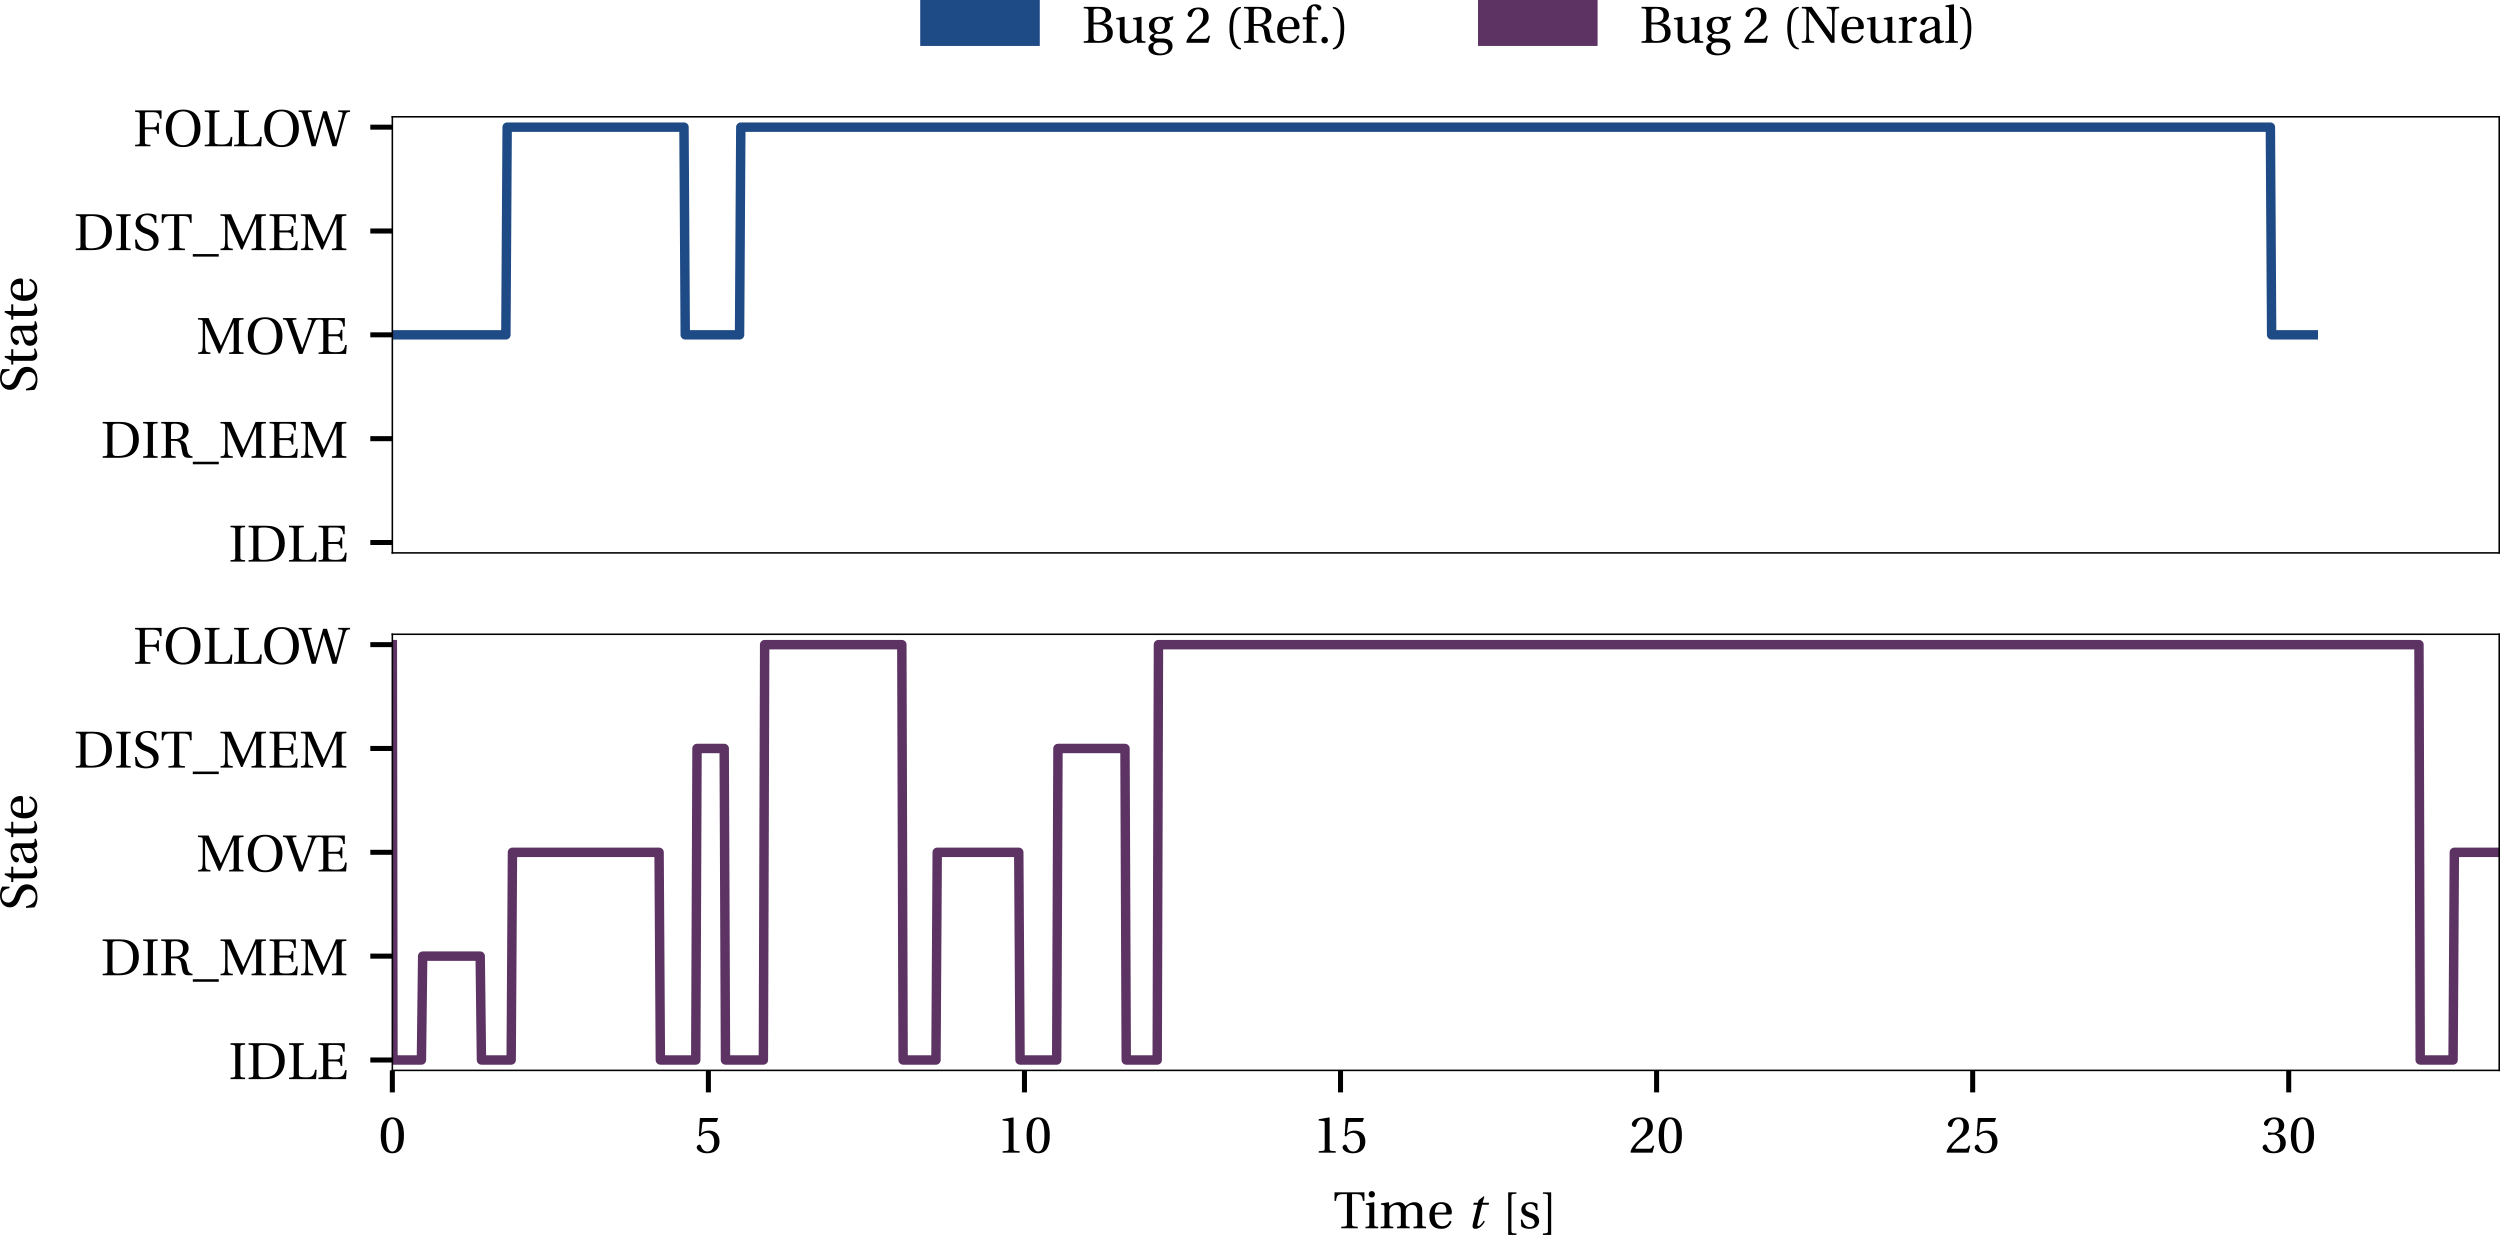 <?xml version="1.0" encoding="UTF-8" standalone="no"?>
<svg
   xmlns:dc="http://purl.org/dc/elements/1.1/"
   xmlns:cc="http://creativecommons.org/ns#"
   xmlns:rdf="http://www.w3.org/1999/02/22-rdf-syntax-ns#"
   xmlns:svg="http://www.w3.org/2000/svg"
   xmlns="http://www.w3.org/2000/svg"
   xmlns:xlink="http://www.w3.org/1999/xlink"
   xmlns:sodipodi="http://sodipodi.sourceforge.net/DTD/sodipodi-0.dtd"
   xmlns:inkscape="http://www.inkscape.org/namespaces/inkscape"
   width="397.267pt"
   height="196.238pt"
   viewBox="0 0 397.267 196.238"
   version="1.2"
   id="svg343"
   sodipodi:docname="vis_trace_map_demo_03_bug_2_ref_bug_2_neural.svg"
   inkscape:version="0.92+devel unknown">
  <sodipodi:namedview
     pagecolor="#ffffff"
     bordercolor="#666666"
     inkscape:document-rotation="0"
     borderopacity="1"
     objecttolerance="10"
     gridtolerance="10"
     guidetolerance="10"
     inkscape:pageopacity="0"
     inkscape:pageshadow="2"
     inkscape:window-width="1280"
     inkscape:window-height="960"
     id="namedview345"
     showgrid="false"
     fit-margin-top="0"
     fit-margin-left="0"
     fit-margin-right="0"
     fit-margin-bottom="0"
     inkscape:zoom="0.71000896"
     inkscape:cx="260.03668"
     inkscape:cy="235.99962"
     inkscape:window-x="0"
     inkscape:window-y="27"
     inkscape:window-maximized="1"
     inkscape:current-layer="surface2293"
     showguides="true"
     inkscape:guide-bbox="true"
     inkscape:snap-global="false">
    <sodipodi:guide
       position="363.376,59.027"
       orientation="1,0"
       id="guide1623"
       inkscape:locked="false" />
  </sodipodi:namedview>
  <defs
     id="defs124">
    <g
       id="g119">
      <symbol
         overflow="visible"
         id="glyph0-0">
        <path
           style="stroke:none"
           d=""
           id="path2"
           inkscape:connector-curvature="0" />
      </symbol>
      <symbol
         overflow="visible"
         id="glyph0-1">
        <path
           style="stroke:none"
           d="m 2.188,-5.328 c 0.781,0 1,1.234 1,2.578 0,1.344 -0.219,2.562 -1,2.562 -0.781,0 -1,-1.219 -1,-2.562 0,-1.344 0.219,-2.578 1,-2.578 z m 0,-0.281 c -1.359,0 -1.844,1.203 -1.844,2.859 0,1.641 0.484,2.844 1.844,2.844 1.359,0 1.844,-1.203 1.844,-2.844 0,-1.656 -0.484,-2.859 -1.844,-2.859 z m 0,0"
           id="path5"
           inkscape:connector-curvature="0" />
      </symbol>
      <symbol
         overflow="visible"
         id="glyph0-2">
        <path
           style="stroke:none"
           d="M 3.516,-4.891 3.719,-5.438 3.672,-5.516 h -2.75 l -0.094,0.078 -0.156,2.766 0.188,0.094 C 1.219,-2.969 1.547,-3.156 2,-3.156 c 0.531,0 1.109,0.391 1.109,1.469 0,0.859 -0.359,1.5 -1.078,1.5 -0.578,0 -0.875,-0.422 -1.031,-0.891 -0.047,-0.125 -0.125,-0.203 -0.234,-0.203 -0.156,0 -0.438,0.172 -0.438,0.438 0,0.375 0.578,0.938 1.656,0.938 1.359,0 1.969,-0.812 1.969,-1.875 0,-1.141 -0.719,-1.734 -1.703,-1.734 -0.453,0 -0.938,0.188 -1.203,0.438 l -0.016,-0.031 0.188,-1.531 c 0.031,-0.203 0.078,-0.25 0.234,-0.25 z m 0,0"
           id="path8"
           inkscape:connector-curvature="0" />
      </symbol>
      <symbol
         overflow="visible"
         id="glyph0-3">
        <path
           style="stroke:none"
           d="M 3.609,0 V -0.234 L 2.906,-0.297 C 2.734,-0.312 2.641,-0.375 2.641,-0.703 V -5.562 l -0.047,-0.047 -1.688,0.281 v 0.219 L 1.672,-5.031 C 1.812,-5 1.859,-4.938 1.859,-4.703 v 4 c 0,0.156 -0.016,0.25 -0.062,0.312 C 1.75,-0.328 1.688,-0.312 1.594,-0.297 l -0.688,0.062 V 0 Z m 0,0"
           id="path11"
           inkscape:connector-curvature="0" />
      </symbol>
      <symbol
         overflow="visible"
         id="glyph0-4">
        <path
           style="stroke:none"
           d="M 4,-1.094 3.766,-1.125 c -0.172,0.438 -0.328,0.5 -0.656,0.5 h -2.125 C 1.125,-1.062 1.609,-1.641 2.375,-2.188 c 0.797,-0.578 1.406,-0.953 1.406,-1.875 0,-1.156 -0.766,-1.547 -1.625,-1.547 -1.141,0 -1.719,0.688 -1.719,1.109 0,0.281 0.312,0.422 0.453,0.422 0.156,0 0.203,-0.094 0.234,-0.234 0.141,-0.562 0.453,-1.016 0.969,-1.016 0.641,0 0.812,0.547 0.812,1.141 0,0.891 -0.438,1.375 -1.156,2.016 -1.016,0.891 -1.375,1.453 -1.531,2.094 L 0.312,0 h 3.406 z m 0,0"
           id="path14"
           inkscape:connector-curvature="0" />
      </symbol>
      <symbol
         overflow="visible"
         id="glyph0-5">
        <path
           style="stroke:none"
           d="m 1.078,-3.016 c 0,0.141 0.031,0.234 0.141,0.234 0.094,0 0.328,-0.094 0.719,-0.094 0.703,0 1.094,0.641 1.094,1.359 0,0.984 -0.484,1.328 -1.062,1.328 -0.547,0 -0.906,-0.422 -1.062,-0.875 -0.047,-0.156 -0.125,-0.234 -0.25,-0.234 -0.141,0 -0.438,0.156 -0.438,0.453 0,0.359 0.578,0.938 1.734,0.938 C 3.156,0.094 3.906,-0.5 3.906,-1.562 3.906,-2.672 2.953,-3 2.5,-3.031 V -3.062 c 0.438,-0.078 1.156,-0.406 1.156,-1.234 0,-0.906 -0.719,-1.312 -1.594,-1.312 -1.094,0 -1.625,0.625 -1.625,0.984 0,0.25 0.281,0.391 0.406,0.391 0.109,0 0.172,-0.062 0.203,-0.156 0.188,-0.562 0.5,-0.938 0.953,-0.938 0.656,0 0.812,0.578 0.812,1.047 0,0.5 -0.172,1.109 -0.875,1.109 -0.391,0 -0.625,-0.078 -0.719,-0.078 -0.109,0 -0.141,0.078 -0.141,0.234 z m 0,0"
           id="path17"
           inkscape:connector-curvature="0" />
      </symbol>
      <symbol
         overflow="visible"
         id="glyph0-6">
        <path
           style="stroke:none"
           d="m 2.969,-5.422 h 0.484 c 0.969,0 1.141,0.188 1.234,1.078 h 0.25 v -1.359 h -4.75 v 1.359 h 0.234 c 0.109,-0.891 0.281,-1.078 1.25,-1.078 H 2.156 v 4.656 C 2.156,-0.312 2.125,-0.281 1.25,-0.234 V 0 H 3.875 V -0.234 C 3,-0.281 2.969,-0.312 2.969,-0.766 Z m 0,0"
           id="path20"
           inkscape:connector-curvature="0" />
      </symbol>
      <symbol
         overflow="visible"
         id="glyph0-7">
        <path
           style="stroke:none"
           d="m 0.312,-3.938 v 0.203 L 0.625,-3.688 c 0.203,0.031 0.25,0.078 0.25,0.375 v 2.594 c 0,0.422 -0.016,0.438 -0.609,0.484 V 0 H 2.281 v -0.234 c -0.594,-0.047 -0.625,-0.062 -0.625,-0.484 v -3.375 l -0.062,-0.047 z m 0.953,-1.969 c -0.297,0 -0.5,0.219 -0.5,0.516 0,0.297 0.203,0.5 0.5,0.5 0.297,0 0.484,-0.203 0.5,-0.5 0,-0.297 -0.203,-0.516 -0.5,-0.516 z m 0,0"
           id="path23"
           inkscape:connector-curvature="0" />
      </symbol>
      <symbol
         overflow="visible"
         id="glyph0-8">
        <path
           style="stroke:none"
           d="m 0.312,-3.938 v 0.203 L 0.625,-3.688 c 0.203,0.031 0.25,0.078 0.25,0.375 v 2.594 c 0,0.422 -0.016,0.438 -0.609,0.484 V 0 H 2.281 v -0.234 c -0.594,-0.047 -0.625,-0.062 -0.625,-0.484 v -1.922 c 0,-0.219 0.016,-0.328 0.062,-0.438 0.156,-0.344 0.531,-0.625 0.984,-0.625 0.703,0 0.781,0.531 0.781,1.031 v 1.953 c 0,0.422 -0.016,0.438 -0.609,0.484 V 0 h 2.016 v -0.234 c -0.594,-0.047 -0.625,-0.062 -0.625,-0.484 v -1.922 c 0,-0.219 0.016,-0.328 0.062,-0.469 0.125,-0.328 0.469,-0.594 0.938,-0.594 C 5.781,-3.719 6.094,-3.375 6.094,-2.672 v 1.953 c 0,0.422 -0.016,0.438 -0.609,0.484 V 0 h 2 V -0.234 C 6.906,-0.281 6.875,-0.297 6.875,-0.719 v -2.109 c 0,-0.828 -0.453,-1.312 -1.234,-1.312 C 4.969,-4.141 4.484,-3.688 4.188,-3.5 4,-3.891 3.672,-4.141 3.109,-4.141 c -0.641,0 -1.156,0.406 -1.453,0.625 l -0.078,-0.625 z m 0,0"
           id="path26"
           inkscape:connector-curvature="0" />
      </symbol>
      <symbol
         overflow="visible"
         id="glyph0-9">
        <path
           style="stroke:none"
           d="m 3.641,-2.172 c 0.172,0 0.328,-0.047 0.328,-0.312 0,-0.484 -0.156,-1.656 -1.672,-1.656 -1.281,0 -1.891,0.922 -1.891,2.156 0,1.297 0.562,2.094 1.906,2.078 0.906,0 1.391,-0.5 1.609,-1.156 l -0.25,-0.141 c -0.234,0.484 -0.547,0.875 -1.203,0.875 -1.016,0 -1.219,-0.984 -1.203,-1.844 z m -2.375,-0.312 c 0,-0.344 0.125,-1.375 0.984,-1.375 0.766,0 0.859,0.797 0.859,1.109 0,0.156 -0.047,0.266 -0.281,0.266 z m 0,0"
           id="path29"
           inkscape:connector-curvature="0" />
      </symbol>
      <symbol
         overflow="visible"
         id="glyph0-10">
        <path
           style="stroke:none"
           d="m 1.609,-5.031 c 0,-0.391 0.062,-0.422 0.797,-0.453 v -0.219 H 1.094 V 1.062 h 1.312 V 0.828 C 1.672,0.797 1.609,0.766 1.609,0.375 Z m 0,0"
           id="path32"
           inkscape:connector-curvature="0" />
      </symbol>
      <symbol
         overflow="visible"
         id="glyph0-11">
        <path
           style="stroke:none"
           d="m 3.031,-2.891 v -0.969 C 2.75,-4.062 2.328,-4.141 1.969,-4.141 c -0.891,0 -1.5,0.422 -1.5,1.203 0,0.688 0.547,0.984 1.234,1.203 0.375,0.109 0.891,0.297 0.891,0.859 0,0.422 -0.328,0.688 -0.766,0.688 -0.672,0 -1.031,-0.484 -1.203,-1.188 H 0.391 L 0.469,-0.297 C 0.766,-0.031 1.266,0.094 1.75,0.094 c 0.984,0 1.547,-0.516 1.547,-1.219 0,-0.719 -0.438,-1.047 -1.297,-1.312 -0.328,-0.109 -0.875,-0.281 -0.875,-0.75 0,-0.422 0.328,-0.672 0.734,-0.672 0.594,0 0.875,0.453 0.922,0.969 z m 0,0"
           id="path35"
           inkscape:connector-curvature="0" />
      </symbol>
      <symbol
         overflow="visible"
         id="glyph0-12">
        <path
           style="stroke:none"
           d="m 1.109,0.375 c 0,0.391 -0.047,0.422 -0.797,0.453 V 1.062 H 1.625 V -5.703 H 0.312 v 0.219 c 0.75,0.031 0.797,0.062 0.797,0.453 z m 0,0"
           id="path38"
           inkscape:connector-curvature="0" />
      </symbol>
      <symbol
         overflow="visible"
         id="glyph0-13">
        <path
           style="stroke:none"
           d="m 1.844,-4.938 c 0,-0.469 0.031,-0.484 0.75,-0.531 v -0.234 h -2.312 v 0.234 c 0.734,0.047 0.75,0.062 0.75,0.531 v 4.172 c 0,0.453 -0.016,0.484 -0.75,0.531 V 0 h 2.312 V -0.234 C 1.875,-0.281 1.844,-0.312 1.844,-0.766 Z m 0,0"
           id="path41"
           inkscape:connector-curvature="0" />
      </symbol>
      <symbol
         overflow="visible"
         id="glyph0-14">
        <path
           style="stroke:none"
           d="m 1.844,-4.953 c 0,-0.422 0.078,-0.469 0.969,-0.469 1.766,0.031 2.297,1.109 2.297,2.5 0,2.078 -1.016,2.641 -2.406,2.641 -0.719,0 -0.859,-0.094 -0.859,-0.75 z m -1.562,-0.75 v 0.234 c 0.734,0.047 0.75,0.062 0.75,0.531 v 4.172 c 0,0.453 -0.016,0.484 -0.75,0.531 V 0 H 2.859 C 3.594,0 4.344,-0.109 4.953,-0.531 5.562,-0.953 6.031,-1.719 6.031,-2.953 6.031,-3.781 5.797,-4.5 5.281,-4.984 4.75,-5.5 4.016,-5.703 3.031,-5.703 Z m 0,0"
           id="path44"
           inkscape:connector-curvature="0" />
      </symbol>
      <symbol
         overflow="visible"
         id="glyph0-15">
        <path
           style="stroke:none"
           d="m 1.844,-4.938 c 0,-0.469 0.031,-0.484 0.797,-0.531 V -5.703 H 0.281 v 0.234 c 0.734,0.047 0.75,0.062 0.75,0.531 v 4.172 c 0,0.453 -0.016,0.484 -0.75,0.531 V 0 h 4.297 l 0.094,-1.484 h -0.25 C 4.25,-0.391 3.797,-0.281 2.938,-0.281 2.531,-0.281 2.234,-0.312 2.047,-0.375 1.875,-0.453 1.844,-0.578 1.844,-0.984 Z m 0,0"
           id="path47"
           inkscape:connector-curvature="0" />
      </symbol>
      <symbol
         overflow="visible"
         id="glyph0-16">
        <path
           style="stroke:none"
           d="m 0.281,-5.703 v 0.234 c 0.734,0.047 0.75,0.062 0.75,0.531 v 4.172 c 0,0.453 -0.016,0.484 -0.75,0.531 V 0 h 4.375 l 0.109,-1.422 h -0.25 c -0.188,1 -0.562,1.141 -1.609,1.141 -0.375,0 -0.672,-0.031 -0.859,-0.094 C 1.875,-0.453 1.844,-0.578 1.844,-0.984 V -2.812 H 3 c 0.703,0 0.734,0.203 0.812,0.719 h 0.25 v -1.75 h -0.25 C 3.734,-3.328 3.703,-3.125 3,-3.125 H 1.844 v -2 c 0,-0.266 0.047,-0.297 0.312,-0.297 h 0.812 c 0.938,0 1.125,0.203 1.234,1.062 h 0.25 v -1.344 z m 0,0"
           id="path50"
           inkscape:connector-curvature="0" />
      </symbol>
      <symbol
         overflow="visible"
         id="glyph0-17">
        <path
           style="stroke:none"
           d="m 2.422,-2.688 c 0.484,0 0.875,0.156 1.016,0.719 0.047,0.234 0.141,0.875 0.234,1.266 C 3.797,-0.188 4.109,0 4.594,0 H 5.266 V -0.234 C 4.625,-0.312 4.484,-0.766 4.406,-1.328 4.312,-2.062 4.172,-2.609 3.297,-2.828 V -2.844 C 4.062,-3 4.641,-3.516 4.641,-4.297 c 0,-0.797 -0.5,-1.406 -1.938,-1.406 H 0.281 v 0.234 c 0.734,0.047 0.75,0.062 0.75,0.531 v 4.172 c 0,0.453 -0.016,0.484 -0.75,0.531 V 0 h 2.312 V -0.234 C 1.875,-0.281 1.844,-0.312 1.844,-0.766 V -2.688 Z M 1.844,-2.984 V -5 c 0,-0.359 0.062,-0.422 0.609,-0.422 0.609,0 1.297,0.219 1.297,1.203 0,0.859 -0.453,1.234 -1.25,1.234 z m 0,0"
           id="path53"
           inkscape:connector-curvature="0" />
      </symbol>
      <symbol
         overflow="visible"
         id="glyph0-18">
        <path
           style="stroke:none"
           d="M 4.125,0.625 H 0 v 0.406 h 4.125 z m 0,0"
           id="path56"
           inkscape:connector-curvature="0" />
      </symbol>
      <symbol
         overflow="visible"
         id="glyph0-19">
        <path
           style="stroke:none"
           d="M 2.234,0 V -0.234 C 1.703,-0.281 1.5,-0.312 1.453,-0.656 1.406,-0.922 1.391,-1.234 1.391,-1.672 v -3.281 H 1.406 l 2.141,4.859 h 0.219 l 2.156,-4.859 H 5.938 v 4.188 c 0,0.453 -0.016,0.484 -0.734,0.531 V 0 H 7.5 V -0.234 C 6.781,-0.281 6.75,-0.312 6.75,-0.766 V -4.938 c 0,-0.469 0.031,-0.484 0.75,-0.531 V -5.703 H 5.844 C 5.562,-4.969 5.219,-4.25 4.891,-3.516 L 3.906,-1.312 H 3.891 L 2.906,-3.516 C 2.594,-4.25 2.25,-4.969 1.953,-5.703 h -1.688 v 0.234 c 0.734,0.047 0.75,0.062 0.75,0.531 v 3.266 c 0,0.438 -0.016,0.75 -0.062,1.016 -0.047,0.344 -0.25,0.391 -0.672,0.422 V 0 Z m 0,0"
           id="path59"
           inkscape:connector-curvature="0" />
      </symbol>
      <symbol
         overflow="visible"
         id="glyph0-20">
        <path
           style="stroke:none"
           d="m 3.141,-5.547 c 1.469,0 1.812,1.484 1.828,2.688 -0.016,1.219 -0.359,2.688 -1.828,2.688 -1.469,0 -1.797,-1.469 -1.828,-2.688 0.031,-1.203 0.359,-2.688 1.828,-2.688 z m 0,-0.281 c -0.906,0 -1.578,0.281 -2.047,0.797 -0.438,0.5 -0.703,1.25 -0.703,2.172 0,0.922 0.266,1.688 0.703,2.188 C 1.562,-0.156 2.234,0.125 3.141,0.125 c 0.922,0 1.594,-0.281 2.047,-0.797 0.453,-0.5 0.703,-1.266 0.703,-2.188 0,-0.922 -0.25,-1.672 -0.703,-2.172 -0.453,-0.516 -1.125,-0.797 -2.047,-0.797 z m 0,0"
           id="path62"
           inkscape:connector-curvature="0" />
      </symbol>
      <symbol
         overflow="visible"
         id="glyph0-21">
        <path
           style="stroke:none"
           d="m -0.156,-5.703 v 0.234 c 0.469,0.016 0.562,0.047 0.734,0.484 0.266,0.688 0.562,1.516 0.859,2.344 L 2.375,0 h 0.578 l 1.062,-2.844 C 4.344,-3.766 4.672,-4.609 4.875,-5.047 5.047,-5.422 5.141,-5.438 5.594,-5.469 V -5.703 H 3.766 v 0.234 l 0.453,0.047 c 0.219,0.016 0.234,0.094 0.188,0.25 C 4.312,-4.812 4.062,-4.078 3.766,-3.266 L 2.906,-0.891 2.891,-0.906 2.125,-3.031 C 1.859,-3.75 1.609,-4.469 1.391,-5.125 c -0.062,-0.219 -0.031,-0.281 0.156,-0.297 l 0.438,-0.047 v -0.234 z m 0,0"
           id="path65"
           inkscape:connector-curvature="0" />
      </symbol>
      <symbol
         overflow="visible"
         id="glyph0-22">
        <path
           style="stroke:none"
           d="m 0.5,-0.375 c 0.359,0.344 1.047,0.5 1.625,0.5 1.453,0 2.031,-0.828 2.031,-1.672 0,-0.984 -0.656,-1.438 -1.625,-1.797 L 2.266,-3.438 C 1.719,-3.641 1.25,-4 1.25,-4.5 c 0,-0.594 0.359,-1.047 1.062,-1.047 0.703,0 1.109,0.406 1.234,1.234 h 0.25 V -5.469 C 3.516,-5.688 2.969,-5.828 2.406,-5.828 c -1.016,0 -1.906,0.5 -1.906,1.594 0,0.859 0.703,1.312 1.562,1.625 L 2.219,-2.562 c 0.359,0.141 1.141,0.531 1.141,1.266 0,0.703 -0.453,1.125 -1.188,1.125 -0.781,0 -1.297,-0.594 -1.5,-1.516 H 0.406 Z m 0,0"
           id="path68"
           inkscape:connector-curvature="0" />
      </symbol>
      <symbol
         overflow="visible"
         id="glyph0-23">
        <path
           style="stroke:none"
           d="m 0.281,-5.703 v 0.234 c 0.734,0.047 0.75,0.062 0.75,0.531 v 4.172 c 0,0.453 -0.016,0.484 -0.75,0.531 V 0 h 2.438 V -0.234 C 1.875,-0.281 1.844,-0.312 1.844,-0.766 v -1.938 H 3 c 0.703,0 0.734,0.203 0.812,0.734 h 0.25 v -1.766 h -0.25 C 3.734,-3.203 3.703,-3.016 3,-3.016 H 1.844 V -5.125 c 0,-0.266 0.031,-0.297 0.312,-0.297 h 0.812 c 0.953,0 1.141,0.188 1.266,1.031 h 0.25 v -1.312 z m 0,0"
           id="path71"
           inkscape:connector-curvature="0" />
      </symbol>
      <symbol
         overflow="visible"
         id="glyph0-24">
        <path
           style="stroke:none"
           d="M 6.172,-5.703 V -5.469 L 6.688,-5.422 c 0.188,0.031 0.203,0.141 0.172,0.312 -0.047,0.312 -0.219,0.984 -0.438,1.766 L 5.812,-0.984 H 5.797 C 5.328,-2.516 4.844,-4.047 4.391,-5.562 H 3.781 L 2.516,-0.984 H 2.5 C 2.078,-2.406 1.703,-3.797 1.375,-5.094 1.312,-5.359 1.359,-5.406 1.547,-5.422 L 1.969,-5.469 V -5.703 H -0.109 V -5.469 C 0.375,-5.438 0.453,-5.422 0.594,-4.938 0.781,-4.281 1.016,-3.453 1.25,-2.625 L 1.953,0 h 0.625 L 3.875,-4.578 H 3.891 C 4.391,-3 4.844,-1.484 5.266,0 H 5.906 l 0.812,-2.938 c 0.266,-0.938 0.453,-1.672 0.578,-1.984 0.156,-0.469 0.25,-0.516 0.766,-0.547 v -0.234 z m 0,0"
           id="path74"
           inkscape:connector-curvature="0" />
      </symbol>
      <symbol
         overflow="visible"
         id="glyph0-25">
        <path
           style="stroke:none"
           d="m 2.844,0 c 1.25,0 2.062,-0.453 2.062,-1.594 0,-0.984 -0.688,-1.406 -1.484,-1.516 V -3.125 c 0.766,-0.156 1.219,-0.641 1.219,-1.266 0,-0.453 -0.172,-0.797 -0.5,-1.016 C 3.812,-5.625 3.312,-5.719 2.672,-5.703 H 0.281 v 0.234 c 0.734,0.047 0.75,0.062 0.75,0.531 v 4.172 c 0,0.453 -0.016,0.484 -0.75,0.531 V 0 Z m -1,-2.922 H 2.438 c 1.031,0 1.594,0.5 1.594,1.375 0,1 -0.688,1.266 -1.391,1.266 -0.656,0 -0.797,-0.125 -0.797,-0.641 z M 1.844,-5 c 0,-0.359 0.031,-0.406 0.672,-0.422 0.594,0 1.266,0.219 1.266,1.078 0,0.797 -0.516,1.125 -1.375,1.125 h -0.562 z m 0,0"
           id="path77"
           inkscape:connector-curvature="0" />
      </symbol>
      <symbol
         overflow="visible"
         id="glyph0-26">
        <path
           style="stroke:none"
           d="M 4.875,0 V -0.234 C 4.312,-0.281 4.25,-0.297 4.25,-0.719 v -3.375 L 4.203,-4.141 2.906,-3.938 v 0.203 l 0.312,0.047 c 0.219,0.031 0.266,0.078 0.266,0.375 v 1.859 c 0,0.219 -0.031,0.406 -0.062,0.484 -0.203,0.391 -0.594,0.625 -1.016,0.625 -0.484,0 -0.844,-0.297 -0.844,-0.938 v -2.812 L 1.516,-4.141 0.219,-3.938 v 0.203 l 0.312,0.047 c 0.219,0.031 0.266,0.078 0.266,0.375 v 2.172 c 0,0.953 0.562,1.234 1.172,1.234 0.703,0 1.266,-0.469 1.5,-0.594 L 3.562,0 Z m 0,0"
           id="path80"
           inkscape:connector-curvature="0" />
      </symbol>
      <symbol
         overflow="visible"
         id="glyph0-27">
        <path
           style="stroke:none"
           d="m 2.141,-3.859 c 0.406,0 0.828,0.297 0.828,1.109 0,0.688 -0.359,1.047 -0.844,1.047 -0.453,0 -0.844,-0.359 -0.844,-1.047 0,-0.828 0.422,-1.109 0.859,-1.109 z M 2.312,1.703 C 1.609,1.703 1.125,1.344 1.125,0.75 1.125,0.469 1.219,0.266 1.391,0.125 1.562,-0.016 1.844,-0.062 2.234,-0.062 2.969,-0.062 3.5,0.109 3.5,0.734 c 0,0.656 -0.594,0.969 -1.188,0.969 z m 0.891,-5.594 c -0.219,-0.156 -0.672,-0.25 -1.062,-0.25 -1.266,0 -1.703,0.781 -1.703,1.391 0,0.766 0.516,1.125 0.891,1.219 v 0.016 C 0.875,-1.344 0.562,-1.094 0.562,-0.781 c 0,0.297 0.344,0.609 0.734,0.656 v 0.016 C 0.938,0 0.344,0.203 0.344,0.797 0.344,1.625 1.172,2 2.125,2 2.625,2 3.141,1.891 3.547,1.656 3.922,1.422 4.188,1.047 4.188,0.531 c 0,-0.891 -0.703,-1.203 -1.594,-1.203 H 1.938 C 1.344,-0.672 1.25,-0.875 1.25,-1.031 1.25,-1.266 1.562,-1.406 1.672,-1.438 1.828,-1.422 2,-1.406 2.094,-1.406 2.875,-1.406 3.766,-1.75 3.766,-2.75 c 0,-0.359 -0.109,-0.641 -0.25,-0.781 l 0.656,-0.094 0.156,-0.531 -0.062,-0.062 z m 0,0"
           id="path83"
           inkscape:connector-curvature="0" />
      </symbol>
      <symbol
         overflow="visible"
         id="glyph0-28">
        <path
           style="stroke:none"
           d="m 1.438,-2.328 c 0,-2.359 0.719,-3.062 1.25,-3.172 v -0.203 c -1.453,0.047 -1.828,1.844 -1.828,3.375 0,1.531 0.375,3.328 1.828,3.391 V 0.844 C 2.203,0.75 1.438,0.047 1.438,-2.328 Z m 0,0"
           id="path86"
           inkscape:connector-curvature="0" />
      </symbol>
      <symbol
         overflow="visible"
         id="glyph0-29">
        <path
           style="stroke:none"
           d="M 1.656,-3.719 H 2.672 V -4.047 H 1.656 L 1.625,-4.969 C 1.594,-5.75 1.891,-5.828 2.016,-5.828 c 0.172,0 0.359,0.078 0.562,0.562 C 2.625,-5.188 2.688,-5.125 2.812,-5.125 c 0.156,0 0.391,-0.141 0.391,-0.391 0,-0.281 -0.344,-0.609 -1,-0.609 C 1.75,-6.125 1.359,-5.922 1.156,-5.609 0.969,-5.312 0.875,-4.875 0.875,-4.328 v 0.281 H 0.25 v 0.328 h 0.625 v 3 c 0,0.422 -0.016,0.438 -0.609,0.484 V 0 H 2.438 v -0.234 c -0.75,-0.031 -0.781,-0.047 -0.781,-0.469 z m 0,0"
           id="path89"
           inkscape:connector-curvature="0" />
      </symbol>
      <symbol
         overflow="visible"
         id="glyph0-30">
        <path
           style="stroke:none"
           d="m 1.094,0.094 c 0.328,0 0.516,-0.219 0.516,-0.516 0,-0.297 -0.188,-0.531 -0.516,-0.531 -0.312,0 -0.516,0.234 -0.516,0.531 0,0.297 0.203,0.516 0.516,0.516 z m 0,0"
           id="path92"
           inkscape:connector-curvature="0" />
      </symbol>
      <symbol
         overflow="visible"
         id="glyph0-31">
        <path
           style="stroke:none"
           d="m 1.438,-2.328 c 0,2.375 -0.75,3.078 -1.234,3.172 V 1.062 C 1.656,1 2.016,-0.797 2.016,-2.328 c 0,-1.531 -0.359,-3.328 -1.812,-3.375 V -5.5 C 0.719,-5.391 1.438,-4.688 1.438,-2.328 Z m 0,0"
           id="path95"
           inkscape:connector-curvature="0" />
      </symbol>
      <symbol
         overflow="visible"
         id="glyph1-0">
        <path
           style="stroke:none"
           d=""
           id="path98"
           inkscape:connector-curvature="0" />
      </symbol>
      <symbol
         overflow="visible"
         id="glyph1-1">
        <path
           style="stroke:none"
           d="M 3.531,-3.734 3.625,-4.047 H 2.578 L 2.859,-5.031 2.75,-5.078 l -0.797,0.625 -0.109,0.406 H 1.188 l -0.094,0.312 h 0.688 l -0.75,3.031 C 0.906,-0.234 1,0.094 1.422,0.094 c 0.656,0 1.188,-0.547 1.516,-1.156 L 2.75,-1.203 c -0.188,0.328 -0.609,0.875 -0.859,0.875 -0.172,0 -0.172,-0.188 -0.125,-0.391 L 2.5,-3.734 Z m 0,0"
           id="path101"
           inkscape:connector-curvature="0" />
      </symbol>
      <symbol
         overflow="visible"
         id="glyph2-0">
        <path
           style="stroke:none"
           d=""
           id="path104"
           inkscape:connector-curvature="0" />
      </symbol>
      <symbol
         overflow="visible"
         id="glyph2-1">
        <path
           style="stroke:none"
           d="m -0.375,-0.5 c 0.344,-0.359 0.5,-1.047 0.5,-1.625 0,-1.453 -0.828,-2.031 -1.672,-2.031 -0.984,0 -1.438,0.656 -1.797,1.625 L -3.438,-2.266 C -3.641,-1.719 -4,-1.25 -4.5,-1.25 c -0.594,0 -1.047,-0.359 -1.047,-1.062 0,-0.703 0.406,-1.109 1.234,-1.234 v -0.25 h -1.156 c -0.219,0.281 -0.359,0.828 -0.359,1.391 0,1.016 0.5,1.906 1.594,1.906 0.859,0 1.312,-0.703 1.625,-1.562 L -2.562,-2.219 c 0.141,-0.359 0.531,-1.141 1.266,-1.141 0.703,0 1.125,0.453 1.125,1.188 0,0.781 -0.594,1.297 -1.516,1.5 v 0.266 z m 0,0"
           id="path107"
           inkscape:connector-curvature="0" />
      </symbol>
      <symbol
         overflow="visible"
         id="glyph2-2">
        <path
           style="stroke:none"
           d="m -3.719,-2.688 h -0.328 v 1.062 h -1.031 v 0.234 l 1.031,0.516 v 0.625 h 0.328 v -0.594 h 2.875 c 0.844,0 0.938,-0.641 0.938,-0.922 0,-0.422 -0.203,-0.812 -0.359,-1.062 L -0.438,-2.75 c 0.078,0.188 0.109,0.375 0.109,0.578 0,0.281 -0.203,0.547 -0.828,0.547 h -2.562 z m 0,0"
           id="path110"
           inkscape:connector-curvature="0" />
      </symbol>
      <symbol
         overflow="visible"
         id="glyph2-3">
        <path
           style="stroke:none"
           d="m -1.188,-2.828 c 0.672,0 0.844,0.516 0.844,0.828 0,0.516 -0.359,0.766 -0.844,0.766 -0.391,0 -0.594,-0.188 -0.766,-0.641 -0.125,-0.344 -0.281,-0.766 -0.391,-0.953 z m -1.859,-0.75 c -0.469,0 -1.094,0.109 -1.094,1.359 0,0.938 0.484,1.672 0.938,1.672 0.266,0 0.391,-0.312 0.391,-0.469 0,-0.172 -0.094,-0.219 -0.234,-0.266 -0.609,-0.172 -0.812,-0.516 -0.812,-0.844 0,-0.328 0.172,-0.703 0.828,-0.703 h 0.344 c 0.219,0.203 0.422,1 0.641,1.656 0.172,0.594 0.594,0.766 0.969,0.766 0.625,0 1.172,-0.406 1.172,-1.188 C 0.078,-2.109 -0.219,-2.562 -0.391,-2.828 -0.094,-2.938 0.094,-3.062 0.094,-3.359 c 0,-0.297 -0.078,-0.656 -0.25,-0.969 l -0.188,0.047 c 0.016,0.109 0.031,0.297 0,0.422 -0.031,0.141 -0.188,0.281 -0.703,0.281 z m 0,0"
           id="path113"
           inkscape:connector-curvature="0" />
      </symbol>
      <symbol
         overflow="visible"
         id="glyph2-4">
        <path
           style="stroke:none"
           d="m -2.172,-3.641 c 0,-0.172 -0.047,-0.328 -0.312,-0.328 -0.484,0 -1.656,0.156 -1.656,1.672 0,1.281 0.922,1.891 2.156,1.891 1.297,0 2.094,-0.562 2.078,-1.906 0,-0.906 -0.5,-1.391 -1.156,-1.609 l -0.141,0.25 c 0.484,0.234 0.875,0.547 0.875,1.203 0,1.016 -0.984,1.219 -1.844,1.203 z m -0.312,2.375 c -0.344,0 -1.375,-0.125 -1.375,-0.984 0,-0.766 0.797,-0.859 1.109,-0.859 0.156,0 0.266,0.047 0.266,0.281 z m 0,0"
           id="path116"
           inkscape:connector-curvature="0" />
      </symbol>
    </g>
    <clipPath
       id="clip1">
      <path
         d="M 69.797,29 H 404.594 V 65 H 69.797 Z m 0,0"
         id="path121"
         inkscape:connector-curvature="0" />
    </clipPath>
    <g
       id="g529">
      <symbol
         id="glyph0-0-3"
         overflow="visible">
        <path
           id="path406"
           d=""
           style="stroke:none"
           inkscape:connector-curvature="0" />
      </symbol>
      <symbol
         id="glyph0-1-6"
         overflow="visible">
        <path
           id="path409"
           d="m 2.188,-5.328 c 0.781,0 1,1.234 1,2.578 0,1.344 -0.219,2.562 -1,2.562 -0.781,0 -1,-1.219 -1,-2.562 0,-1.344 0.219,-2.578 1,-2.578 z m 0,-0.281 c -1.359,0 -1.844,1.203 -1.844,2.859 0,1.641 0.484,2.844 1.844,2.844 1.359,0 1.844,-1.203 1.844,-2.844 0,-1.656 -0.484,-2.859 -1.844,-2.859 z m 0,0"
           style="stroke:none"
           inkscape:connector-curvature="0" />
      </symbol>
      <symbol
         id="glyph0-2-7"
         overflow="visible">
        <path
           id="path412"
           d="M 3.516,-4.891 3.719,-5.438 3.672,-5.516 h -2.75 l -0.094,0.078 -0.156,2.766 0.188,0.094 C 1.219,-2.969 1.547,-3.156 2,-3.156 c 0.531,0 1.109,0.391 1.109,1.469 0,0.859 -0.359,1.5 -1.078,1.5 -0.578,0 -0.875,-0.422 -1.031,-0.891 -0.047,-0.125 -0.125,-0.203 -0.234,-0.203 -0.156,0 -0.438,0.172 -0.438,0.438 0,0.375 0.578,0.938 1.656,0.938 1.359,0 1.969,-0.812 1.969,-1.875 0,-1.141 -0.719,-1.734 -1.703,-1.734 -0.453,0 -0.938,0.188 -1.203,0.438 l -0.016,-0.031 0.188,-1.531 c 0.031,-0.203 0.078,-0.25 0.234,-0.25 z m 0,0"
           style="stroke:none"
           inkscape:connector-curvature="0" />
      </symbol>
      <symbol
         id="glyph0-3-5"
         overflow="visible">
        <path
           id="path415"
           d="M 3.609,0 V -0.234 L 2.906,-0.297 C 2.734,-0.312 2.641,-0.375 2.641,-0.703 V -5.562 l -0.047,-0.047 -1.688,0.281 v 0.219 L 1.672,-5.031 C 1.812,-5 1.859,-4.938 1.859,-4.703 v 4 c 0,0.156 -0.016,0.25 -0.062,0.312 C 1.75,-0.328 1.688,-0.312 1.594,-0.297 l -0.688,0.062 V 0 Z m 0,0"
           style="stroke:none"
           inkscape:connector-curvature="0" />
      </symbol>
      <symbol
         id="glyph0-4-3"
         overflow="visible">
        <path
           id="path418"
           d="M 4,-1.094 3.766,-1.125 c -0.172,0.438 -0.328,0.5 -0.656,0.5 h -2.125 C 1.125,-1.062 1.609,-1.641 2.375,-2.188 c 0.797,-0.578 1.406,-0.953 1.406,-1.875 0,-1.156 -0.766,-1.547 -1.625,-1.547 -1.141,0 -1.719,0.688 -1.719,1.109 0,0.281 0.312,0.422 0.453,0.422 0.156,0 0.203,-0.094 0.234,-0.234 0.141,-0.562 0.453,-1.016 0.969,-1.016 0.641,0 0.812,0.547 0.812,1.141 0,0.891 -0.438,1.375 -1.156,2.016 -1.016,0.891 -1.375,1.453 -1.531,2.094 L 0.312,0 h 3.406 z m 0,0"
           style="stroke:none"
           inkscape:connector-curvature="0" />
      </symbol>
      <symbol
         id="glyph0-5-5"
         overflow="visible">
        <path
           id="path421"
           d="m 1.078,-3.016 c 0,0.141 0.031,0.234 0.141,0.234 0.094,0 0.328,-0.094 0.719,-0.094 0.703,0 1.094,0.641 1.094,1.359 0,0.984 -0.484,1.328 -1.062,1.328 -0.547,0 -0.906,-0.422 -1.062,-0.875 -0.047,-0.156 -0.125,-0.234 -0.25,-0.234 -0.141,0 -0.438,0.156 -0.438,0.453 0,0.359 0.578,0.938 1.734,0.938 C 3.156,0.094 3.906,-0.5 3.906,-1.562 3.906,-2.672 2.953,-3 2.5,-3.031 V -3.062 c 0.438,-0.078 1.156,-0.406 1.156,-1.234 0,-0.906 -0.719,-1.312 -1.594,-1.312 -1.094,0 -1.625,0.625 -1.625,0.984 0,0.25 0.281,0.391 0.406,0.391 0.109,0 0.172,-0.062 0.203,-0.156 0.188,-0.562 0.5,-0.938 0.953,-0.938 0.656,0 0.812,0.578 0.812,1.047 0,0.5 -0.172,1.109 -0.875,1.109 -0.391,0 -0.625,-0.078 -0.719,-0.078 -0.109,0 -0.141,0.078 -0.141,0.234 z m 0,0"
           style="stroke:none"
           inkscape:connector-curvature="0" />
      </symbol>
      <symbol
         id="glyph0-6-6"
         overflow="visible">
        <path
           id="path424"
           d="m 2.969,-5.422 h 0.484 c 0.969,0 1.141,0.188 1.234,1.078 h 0.25 v -1.359 h -4.75 v 1.359 h 0.234 c 0.109,-0.891 0.281,-1.078 1.25,-1.078 H 2.156 v 4.656 C 2.156,-0.312 2.125,-0.281 1.25,-0.234 V 0 H 3.875 V -0.234 C 3,-0.281 2.969,-0.312 2.969,-0.766 Z m 0,0"
           style="stroke:none"
           inkscape:connector-curvature="0" />
      </symbol>
      <symbol
         id="glyph0-7-2"
         overflow="visible">
        <path
           id="path427"
           d="m 0.312,-3.938 v 0.203 L 0.625,-3.688 c 0.203,0.031 0.25,0.078 0.25,0.375 v 2.594 c 0,0.422 -0.016,0.438 -0.609,0.484 V 0 H 2.281 v -0.234 c -0.594,-0.047 -0.625,-0.062 -0.625,-0.484 v -3.375 l -0.062,-0.047 z m 0.953,-1.969 c -0.297,0 -0.5,0.219 -0.5,0.516 0,0.297 0.203,0.5 0.5,0.5 0.297,0 0.484,-0.203 0.5,-0.5 0,-0.297 -0.203,-0.516 -0.5,-0.516 z m 0,0"
           style="stroke:none"
           inkscape:connector-curvature="0" />
      </symbol>
      <symbol
         id="glyph0-8-9"
         overflow="visible">
        <path
           id="path430"
           d="m 0.312,-3.938 v 0.203 L 0.625,-3.688 c 0.203,0.031 0.25,0.078 0.25,0.375 v 2.594 c 0,0.422 -0.016,0.438 -0.609,0.484 V 0 H 2.281 v -0.234 c -0.594,-0.047 -0.625,-0.062 -0.625,-0.484 v -1.922 c 0,-0.219 0.016,-0.328 0.062,-0.438 0.156,-0.344 0.531,-0.625 0.984,-0.625 0.703,0 0.781,0.531 0.781,1.031 v 1.953 c 0,0.422 -0.016,0.438 -0.609,0.484 V 0 h 2.016 v -0.234 c -0.594,-0.047 -0.625,-0.062 -0.625,-0.484 v -1.922 c 0,-0.219 0.016,-0.328 0.062,-0.469 0.125,-0.328 0.469,-0.594 0.938,-0.594 C 5.781,-3.719 6.094,-3.375 6.094,-2.672 v 1.953 c 0,0.422 -0.016,0.438 -0.609,0.484 V 0 h 2 V -0.234 C 6.906,-0.281 6.875,-0.297 6.875,-0.719 v -2.109 c 0,-0.828 -0.453,-1.312 -1.234,-1.312 C 4.969,-4.141 4.484,-3.688 4.188,-3.5 4,-3.891 3.672,-4.141 3.109,-4.141 c -0.641,0 -1.156,0.406 -1.453,0.625 l -0.078,-0.625 z m 0,0"
           style="stroke:none"
           inkscape:connector-curvature="0" />
      </symbol>
      <symbol
         id="glyph0-9-1"
         overflow="visible">
        <path
           id="path433"
           d="m 3.641,-2.172 c 0.172,0 0.328,-0.047 0.328,-0.312 0,-0.484 -0.156,-1.656 -1.672,-1.656 -1.281,0 -1.891,0.922 -1.891,2.156 0,1.297 0.562,2.094 1.906,2.078 0.906,0 1.391,-0.5 1.609,-1.156 l -0.25,-0.141 c -0.234,0.484 -0.547,0.875 -1.203,0.875 -1.016,0 -1.219,-0.984 -1.203,-1.844 z m -2.375,-0.312 c 0,-0.344 0.125,-1.375 0.984,-1.375 0.766,0 0.859,0.797 0.859,1.109 0,0.156 -0.047,0.266 -0.281,0.266 z m 0,0"
           style="stroke:none"
           inkscape:connector-curvature="0" />
      </symbol>
      <symbol
         id="glyph0-10-2"
         overflow="visible">
        <path
           id="path436"
           d="m 1.609,-5.031 c 0,-0.391 0.062,-0.422 0.797,-0.453 v -0.219 H 1.094 V 1.062 h 1.312 V 0.828 C 1.672,0.797 1.609,0.766 1.609,0.375 Z m 0,0"
           style="stroke:none"
           inkscape:connector-curvature="0" />
      </symbol>
      <symbol
         id="glyph0-11-7"
         overflow="visible">
        <path
           id="path439"
           d="m 3.031,-2.891 v -0.969 C 2.75,-4.062 2.328,-4.141 1.969,-4.141 c -0.891,0 -1.5,0.422 -1.5,1.203 0,0.688 0.547,0.984 1.234,1.203 0.375,0.109 0.891,0.297 0.891,0.859 0,0.422 -0.328,0.688 -0.766,0.688 -0.672,0 -1.031,-0.484 -1.203,-1.188 H 0.391 L 0.469,-0.297 C 0.766,-0.031 1.266,0.094 1.75,0.094 c 0.984,0 1.547,-0.516 1.547,-1.219 0,-0.719 -0.438,-1.047 -1.297,-1.312 -0.328,-0.109 -0.875,-0.281 -0.875,-0.75 0,-0.422 0.328,-0.672 0.734,-0.672 0.594,0 0.875,0.453 0.922,0.969 z m 0,0"
           style="stroke:none"
           inkscape:connector-curvature="0" />
      </symbol>
      <symbol
         id="glyph0-12-0"
         overflow="visible">
        <path
           id="path442"
           d="m 1.109,0.375 c 0,0.391 -0.047,0.422 -0.797,0.453 V 1.062 H 1.625 V -5.703 H 0.312 v 0.219 c 0.75,0.031 0.797,0.062 0.797,0.453 z m 0,0"
           style="stroke:none"
           inkscape:connector-curvature="0" />
      </symbol>
      <symbol
         id="glyph0-13-9"
         overflow="visible">
        <path
           id="path445"
           d="m 1.844,-4.938 c 0,-0.469 0.031,-0.484 0.75,-0.531 v -0.234 h -2.312 v 0.234 c 0.734,0.047 0.75,0.062 0.75,0.531 v 4.172 c 0,0.453 -0.016,0.484 -0.75,0.531 V 0 h 2.312 V -0.234 C 1.875,-0.281 1.844,-0.312 1.844,-0.766 Z m 0,0"
           style="stroke:none"
           inkscape:connector-curvature="0" />
      </symbol>
      <symbol
         id="glyph0-14-3"
         overflow="visible">
        <path
           id="path448"
           d="m 1.844,-4.953 c 0,-0.422 0.078,-0.469 0.969,-0.469 1.766,0.031 2.297,1.109 2.297,2.5 0,2.078 -1.016,2.641 -2.406,2.641 -0.719,0 -0.859,-0.094 -0.859,-0.75 z m -1.562,-0.75 v 0.234 c 0.734,0.047 0.75,0.062 0.75,0.531 v 4.172 c 0,0.453 -0.016,0.484 -0.75,0.531 V 0 H 2.859 C 3.594,0 4.344,-0.109 4.953,-0.531 5.562,-0.953 6.031,-1.719 6.031,-2.953 6.031,-3.781 5.797,-4.5 5.281,-4.984 4.75,-5.5 4.016,-5.703 3.031,-5.703 Z m 0,0"
           style="stroke:none"
           inkscape:connector-curvature="0" />
      </symbol>
      <symbol
         id="glyph0-15-6"
         overflow="visible">
        <path
           id="path451"
           d="m 1.844,-4.938 c 0,-0.469 0.031,-0.484 0.797,-0.531 V -5.703 H 0.281 v 0.234 c 0.734,0.047 0.75,0.062 0.75,0.531 v 4.172 c 0,0.453 -0.016,0.484 -0.75,0.531 V 0 h 4.297 l 0.094,-1.484 h -0.25 C 4.25,-0.391 3.797,-0.281 2.938,-0.281 2.531,-0.281 2.234,-0.312 2.047,-0.375 1.875,-0.453 1.844,-0.578 1.844,-0.984 Z m 0,0"
           style="stroke:none"
           inkscape:connector-curvature="0" />
      </symbol>
      <symbol
         id="glyph0-16-0"
         overflow="visible">
        <path
           id="path454"
           d="m 0.281,-5.703 v 0.234 c 0.734,0.047 0.75,0.062 0.75,0.531 v 4.172 c 0,0.453 -0.016,0.484 -0.75,0.531 V 0 h 4.375 l 0.109,-1.422 h -0.25 c -0.188,1 -0.562,1.141 -1.609,1.141 -0.375,0 -0.672,-0.031 -0.859,-0.094 C 1.875,-0.453 1.844,-0.578 1.844,-0.984 V -2.812 H 3 c 0.703,0 0.734,0.203 0.812,0.719 h 0.25 v -1.75 h -0.25 C 3.734,-3.328 3.703,-3.125 3,-3.125 H 1.844 v -2 c 0,-0.266 0.047,-0.297 0.312,-0.297 h 0.812 c 0.938,0 1.125,0.203 1.234,1.062 h 0.25 v -1.344 z m 0,0"
           style="stroke:none"
           inkscape:connector-curvature="0" />
      </symbol>
      <symbol
         id="glyph0-17-6"
         overflow="visible">
        <path
           id="path457"
           d="m 2.422,-2.688 c 0.484,0 0.875,0.156 1.016,0.719 0.047,0.234 0.141,0.875 0.234,1.266 C 3.797,-0.188 4.109,0 4.594,0 H 5.266 V -0.234 C 4.625,-0.312 4.484,-0.766 4.406,-1.328 4.312,-2.062 4.172,-2.609 3.297,-2.828 V -2.844 C 4.062,-3 4.641,-3.516 4.641,-4.297 c 0,-0.797 -0.5,-1.406 -1.938,-1.406 H 0.281 v 0.234 c 0.734,0.047 0.75,0.062 0.75,0.531 v 4.172 c 0,0.453 -0.016,0.484 -0.75,0.531 V 0 h 2.312 V -0.234 C 1.875,-0.281 1.844,-0.312 1.844,-0.766 V -2.688 Z M 1.844,-2.984 V -5 c 0,-0.359 0.062,-0.422 0.609,-0.422 0.609,0 1.297,0.219 1.297,1.203 0,0.859 -0.453,1.234 -1.25,1.234 z m 0,0"
           style="stroke:none"
           inkscape:connector-curvature="0" />
      </symbol>
      <symbol
         id="glyph0-18-2"
         overflow="visible">
        <path
           id="path460"
           d="M 4.125,0.625 H 0 v 0.406 h 4.125 z m 0,0"
           style="stroke:none"
           inkscape:connector-curvature="0" />
      </symbol>
      <symbol
         id="glyph0-19-6"
         overflow="visible">
        <path
           id="path463"
           d="M 2.234,0 V -0.234 C 1.703,-0.281 1.5,-0.312 1.453,-0.656 1.406,-0.922 1.391,-1.234 1.391,-1.672 v -3.281 H 1.406 l 2.141,4.859 h 0.219 l 2.156,-4.859 H 5.938 v 4.188 c 0,0.453 -0.016,0.484 -0.734,0.531 V 0 H 7.5 V -0.234 C 6.781,-0.281 6.75,-0.312 6.75,-0.766 V -4.938 c 0,-0.469 0.031,-0.484 0.75,-0.531 V -5.703 H 5.844 C 5.562,-4.969 5.219,-4.25 4.891,-3.516 L 3.906,-1.312 H 3.891 L 2.906,-3.516 C 2.594,-4.25 2.25,-4.969 1.953,-5.703 h -1.688 v 0.234 c 0.734,0.047 0.75,0.062 0.75,0.531 v 3.266 c 0,0.438 -0.016,0.75 -0.062,1.016 -0.047,0.344 -0.25,0.391 -0.672,0.422 V 0 Z m 0,0"
           style="stroke:none"
           inkscape:connector-curvature="0" />
      </symbol>
      <symbol
         id="glyph0-20-1"
         overflow="visible">
        <path
           id="path466"
           d="m 3.141,-5.547 c 1.469,0 1.812,1.484 1.828,2.688 -0.016,1.219 -0.359,2.688 -1.828,2.688 -1.469,0 -1.797,-1.469 -1.828,-2.688 0.031,-1.203 0.359,-2.688 1.828,-2.688 z m 0,-0.281 c -0.906,0 -1.578,0.281 -2.047,0.797 -0.438,0.5 -0.703,1.25 -0.703,2.172 0,0.922 0.266,1.688 0.703,2.188 C 1.562,-0.156 2.234,0.125 3.141,0.125 c 0.922,0 1.594,-0.281 2.047,-0.797 0.453,-0.5 0.703,-1.266 0.703,-2.188 0,-0.922 -0.25,-1.672 -0.703,-2.172 -0.453,-0.516 -1.125,-0.797 -2.047,-0.797 z m 0,0"
           style="stroke:none"
           inkscape:connector-curvature="0" />
      </symbol>
      <symbol
         id="glyph0-21-8"
         overflow="visible">
        <path
           id="path469"
           d="m -0.156,-5.703 v 0.234 c 0.469,0.016 0.562,0.047 0.734,0.484 0.266,0.688 0.562,1.516 0.859,2.344 L 2.375,0 h 0.578 l 1.062,-2.844 C 4.344,-3.766 4.672,-4.609 4.875,-5.047 5.047,-5.422 5.141,-5.438 5.594,-5.469 V -5.703 H 3.766 v 0.234 l 0.453,0.047 c 0.219,0.016 0.234,0.094 0.188,0.25 C 4.312,-4.812 4.062,-4.078 3.766,-3.266 L 2.906,-0.891 2.891,-0.906 2.125,-3.031 C 1.859,-3.75 1.609,-4.469 1.391,-5.125 c -0.062,-0.219 -0.031,-0.281 0.156,-0.297 l 0.438,-0.047 v -0.234 z m 0,0"
           style="stroke:none"
           inkscape:connector-curvature="0" />
      </symbol>
      <symbol
         id="glyph0-22-7"
         overflow="visible">
        <path
           id="path472"
           d="m 0.5,-0.375 c 0.359,0.344 1.047,0.5 1.625,0.5 1.453,0 2.031,-0.828 2.031,-1.672 0,-0.984 -0.656,-1.438 -1.625,-1.797 L 2.266,-3.438 C 1.719,-3.641 1.25,-4 1.25,-4.5 c 0,-0.594 0.359,-1.047 1.062,-1.047 0.703,0 1.109,0.406 1.234,1.234 h 0.25 V -5.469 C 3.516,-5.688 2.969,-5.828 2.406,-5.828 c -1.016,0 -1.906,0.5 -1.906,1.594 0,0.859 0.703,1.312 1.562,1.625 L 2.219,-2.562 c 0.359,0.141 1.141,0.531 1.141,1.266 0,0.703 -0.453,1.125 -1.188,1.125 -0.781,0 -1.297,-0.594 -1.5,-1.516 H 0.406 Z m 0,0"
           style="stroke:none"
           inkscape:connector-curvature="0" />
      </symbol>
      <symbol
         id="glyph0-23-9"
         overflow="visible">
        <path
           id="path475"
           d="m 0.281,-5.703 v 0.234 c 0.734,0.047 0.75,0.062 0.75,0.531 v 4.172 c 0,0.453 -0.016,0.484 -0.75,0.531 V 0 h 2.438 V -0.234 C 1.875,-0.281 1.844,-0.312 1.844,-0.766 v -1.938 H 3 c 0.703,0 0.734,0.203 0.812,0.734 h 0.25 v -1.766 h -0.25 C 3.734,-3.203 3.703,-3.016 3,-3.016 H 1.844 V -5.125 c 0,-0.266 0.031,-0.297 0.312,-0.297 h 0.812 c 0.953,0 1.141,0.188 1.266,1.031 h 0.25 v -1.312 z m 0,0"
           style="stroke:none"
           inkscape:connector-curvature="0" />
      </symbol>
      <symbol
         id="glyph0-24-2"
         overflow="visible">
        <path
           id="path478"
           d="M 6.172,-5.703 V -5.469 L 6.688,-5.422 c 0.188,0.031 0.203,0.141 0.172,0.312 -0.047,0.312 -0.219,0.984 -0.438,1.766 L 5.812,-0.984 H 5.797 C 5.328,-2.516 4.844,-4.047 4.391,-5.562 H 3.781 L 2.516,-0.984 H 2.5 C 2.078,-2.406 1.703,-3.797 1.375,-5.094 1.312,-5.359 1.359,-5.406 1.547,-5.422 L 1.969,-5.469 V -5.703 H -0.109 V -5.469 C 0.375,-5.438 0.453,-5.422 0.594,-4.938 0.781,-4.281 1.016,-3.453 1.25,-2.625 L 1.953,0 h 0.625 L 3.875,-4.578 H 3.891 C 4.391,-3 4.844,-1.484 5.266,0 H 5.906 l 0.812,-2.938 c 0.266,-0.938 0.453,-1.672 0.578,-1.984 0.156,-0.469 0.25,-0.516 0.766,-0.547 v -0.234 z m 0,0"
           style="stroke:none"
           inkscape:connector-curvature="0" />
      </symbol>
      <symbol
         id="glyph0-25-0"
         overflow="visible">
        <path
           id="path481"
           d="m 2.844,0 c 1.25,0 2.062,-0.453 2.062,-1.594 0,-0.984 -0.688,-1.406 -1.484,-1.516 V -3.125 c 0.766,-0.156 1.219,-0.641 1.219,-1.266 0,-0.453 -0.172,-0.797 -0.5,-1.016 C 3.812,-5.625 3.312,-5.719 2.672,-5.703 H 0.281 v 0.234 c 0.734,0.047 0.75,0.062 0.75,0.531 v 4.172 c 0,0.453 -0.016,0.484 -0.75,0.531 V 0 Z m -1,-2.922 H 2.438 c 1.031,0 1.594,0.5 1.594,1.375 0,1 -0.688,1.266 -1.391,1.266 -0.656,0 -0.797,-0.125 -0.797,-0.641 z M 1.844,-5 c 0,-0.359 0.031,-0.406 0.672,-0.422 0.594,0 1.266,0.219 1.266,1.078 0,0.797 -0.516,1.125 -1.375,1.125 h -0.562 z m 0,0"
           style="stroke:none"
           inkscape:connector-curvature="0" />
      </symbol>
      <symbol
         id="glyph0-26-2"
         overflow="visible">
        <path
           id="path484"
           d="M 4.875,0 V -0.234 C 4.312,-0.281 4.25,-0.297 4.25,-0.719 v -3.375 L 4.203,-4.141 2.906,-3.938 v 0.203 l 0.312,0.047 c 0.219,0.031 0.266,0.078 0.266,0.375 v 1.859 c 0,0.219 -0.031,0.406 -0.062,0.484 -0.203,0.391 -0.594,0.625 -1.016,0.625 -0.484,0 -0.844,-0.297 -0.844,-0.938 v -2.812 L 1.516,-4.141 0.219,-3.938 v 0.203 l 0.312,0.047 c 0.219,0.031 0.266,0.078 0.266,0.375 v 2.172 c 0,0.953 0.562,1.234 1.172,1.234 0.703,0 1.266,-0.469 1.5,-0.594 L 3.562,0 Z m 0,0"
           style="stroke:none"
           inkscape:connector-curvature="0" />
      </symbol>
      <symbol
         id="glyph0-27-3"
         overflow="visible">
        <path
           id="path487"
           d="m 2.141,-3.859 c 0.406,0 0.828,0.297 0.828,1.109 0,0.688 -0.359,1.047 -0.844,1.047 -0.453,0 -0.844,-0.359 -0.844,-1.047 0,-0.828 0.422,-1.109 0.859,-1.109 z M 2.312,1.703 C 1.609,1.703 1.125,1.344 1.125,0.75 1.125,0.469 1.219,0.266 1.391,0.125 1.562,-0.016 1.844,-0.062 2.234,-0.062 2.969,-0.062 3.5,0.109 3.5,0.734 c 0,0.656 -0.594,0.969 -1.188,0.969 z m 0.891,-5.594 c -0.219,-0.156 -0.672,-0.25 -1.062,-0.25 -1.266,0 -1.703,0.781 -1.703,1.391 0,0.766 0.516,1.125 0.891,1.219 v 0.016 C 0.875,-1.344 0.562,-1.094 0.562,-0.781 c 0,0.297 0.344,0.609 0.734,0.656 v 0.016 C 0.938,0 0.344,0.203 0.344,0.797 0.344,1.625 1.172,2 2.125,2 2.625,2 3.141,1.891 3.547,1.656 3.922,1.422 4.188,1.047 4.188,0.531 c 0,-0.891 -0.703,-1.203 -1.594,-1.203 H 1.938 C 1.344,-0.672 1.25,-0.875 1.25,-1.031 1.25,-1.266 1.562,-1.406 1.672,-1.438 1.828,-1.422 2,-1.406 2.094,-1.406 2.875,-1.406 3.766,-1.75 3.766,-2.75 c 0,-0.359 -0.109,-0.641 -0.25,-0.781 l 0.656,-0.094 0.156,-0.531 -0.062,-0.062 z m 0,0"
           style="stroke:none"
           inkscape:connector-curvature="0" />
      </symbol>
      <symbol
         id="glyph0-28-7"
         overflow="visible">
        <path
           id="path490"
           d="m 1.438,-2.328 c 0,-2.359 0.719,-3.062 1.25,-3.172 v -0.203 c -1.453,0.047 -1.828,1.844 -1.828,3.375 0,1.531 0.375,3.328 1.828,3.391 V 0.844 C 2.203,0.75 1.438,0.047 1.438,-2.328 Z m 0,0"
           style="stroke:none"
           inkscape:connector-curvature="0" />
      </symbol>
      <symbol
         id="glyph0-29-5"
         overflow="visible">
        <path
           id="path493"
           d="M 0.281,-5.703 V -5.469 C 1,-5.422 1.016,-5.406 1.016,-4.938 v 3.266 c 0,0.438 -0.016,0.75 -0.047,1.016 -0.047,0.344 -0.25,0.391 -0.688,0.422 V 0 H 2.25 V -0.234 C 1.703,-0.281 1.516,-0.312 1.453,-0.656 1.422,-0.922 1.406,-1.234 1.406,-1.672 V -4.969 H 1.422 C 2.594,-3.312 3.766,-1.656 4.938,0 h 0.547 v -4.031 c 0,-0.438 0.016,-0.75 0.047,-1.031 0.047,-0.344 0.25,-0.375 0.688,-0.406 V -5.703 H 4.25 v 0.234 c 0.547,0.047 0.734,0.062 0.797,0.406 0.031,0.281 0.047,0.594 0.047,1.031 v 2.891 L 5.078,-1.156 C 4,-2.672 2.922,-4.188 1.859,-5.703 Z m 0,0"
           style="stroke:none"
           inkscape:connector-curvature="0" />
      </symbol>
      <symbol
         id="glyph0-30-9"
         overflow="visible">
        <path
           id="path496"
           d="m 1.562,-4.141 -1.25,0.203 v 0.203 L 0.625,-3.688 c 0.203,0.031 0.25,0.078 0.25,0.375 v 2.594 c 0,0.422 -0.031,0.438 -0.609,0.484 V 0 H 2.438 V -0.234 C 1.703,-0.281 1.656,-0.297 1.656,-0.719 V -2.641 C 1.656,-3.281 1.938,-3.5 2.125,-3.5 c 0.141,0 0.281,0.047 0.516,0.188 0.062,0.031 0.125,0.031 0.172,0.031 0.188,0 0.375,-0.203 0.375,-0.453 0,-0.188 -0.125,-0.406 -0.438,-0.406 -0.297,0 -0.547,0.188 -1.094,0.656 z m 0,0"
           style="stroke:none"
           inkscape:connector-curvature="0" />
      </symbol>
      <symbol
         id="glyph0-31-2"
         overflow="visible">
        <path
           id="path499"
           d="m 2.828,-1.188 c 0,0.672 -0.516,0.844 -0.828,0.844 -0.516,0 -0.766,-0.359 -0.766,-0.844 0,-0.391 0.188,-0.594 0.641,-0.766 0.344,-0.125 0.766,-0.281 0.953,-0.391 z m 0.75,-1.859 c 0,-0.469 -0.109,-1.094 -1.359,-1.094 -0.938,0 -1.672,0.484 -1.672,0.938 0,0.266 0.312,0.391 0.469,0.391 0.172,0 0.219,-0.094 0.266,-0.234 0.172,-0.609 0.516,-0.812 0.844,-0.812 0.328,0 0.703,0.172 0.703,0.828 v 0.344 c -0.203,0.219 -1,0.422 -1.656,0.641 -0.594,0.172 -0.766,0.594 -0.766,0.969 0,0.625 0.406,1.172 1.188,1.172 C 2.109,0.078 2.562,-0.219 2.828,-0.391 2.938,-0.094 3.062,0.094 3.359,0.094 c 0.297,0 0.656,-0.078 0.969,-0.25 L 4.281,-0.344 c -0.109,0.016 -0.297,0.031 -0.422,0 C 3.719,-0.375 3.578,-0.531 3.578,-1.047 Z m 0,0"
           style="stroke:none"
           inkscape:connector-curvature="0" />
      </symbol>
      <symbol
         id="glyph0-32"
         overflow="visible">
        <path
           id="path502"
           d="M 1.562,-6.078 1.5,-6.125 0.203,-5.922 v 0.219 l 0.312,0.031 c 0.219,0.016 0.266,0.062 0.266,0.375 v 4.578 c 0,0.422 -0.016,0.438 -0.609,0.484 V 0 h 2 V -0.234 C 1.594,-0.281 1.562,-0.297 1.562,-0.719 Z m 0,0"
           style="stroke:none"
           inkscape:connector-curvature="0" />
      </symbol>
      <symbol
         id="glyph0-33"
         overflow="visible">
        <path
           id="path505"
           d="m 1.438,-2.328 c 0,2.375 -0.75,3.078 -1.234,3.172 V 1.062 C 1.656,1 2.016,-0.797 2.016,-2.328 c 0,-1.531 -0.359,-3.328 -1.812,-3.375 V -5.5 C 0.719,-5.391 1.438,-4.688 1.438,-2.328 Z m 0,0"
           style="stroke:none"
           inkscape:connector-curvature="0" />
      </symbol>
      <symbol
         id="glyph1-0-2"
         overflow="visible">
        <path
           id="path508"
           d=""
           style="stroke:none"
           inkscape:connector-curvature="0" />
      </symbol>
      <symbol
         id="glyph1-1-8"
         overflow="visible">
        <path
           id="path511"
           d="M 3.531,-3.734 3.625,-4.047 H 2.578 L 2.859,-5.031 2.75,-5.078 l -0.797,0.625 -0.109,0.406 H 1.188 l -0.094,0.312 h 0.688 l -0.75,3.031 C 0.906,-0.234 1,0.094 1.422,0.094 c 0.656,0 1.188,-0.547 1.516,-1.156 L 2.75,-1.203 c -0.188,0.328 -0.609,0.875 -0.859,0.875 -0.172,0 -0.172,-0.188 -0.125,-0.391 L 2.5,-3.734 Z m 0,0"
           style="stroke:none"
           inkscape:connector-curvature="0" />
      </symbol>
      <symbol
         id="glyph2-0-9"
         overflow="visible">
        <path
           id="path514"
           d=""
           style="stroke:none"
           inkscape:connector-curvature="0" />
      </symbol>
      <symbol
         id="glyph2-1-7"
         overflow="visible">
        <path
           id="path517"
           d="m -0.375,-0.5 c 0.344,-0.359 0.5,-1.047 0.5,-1.625 0,-1.453 -0.828,-2.031 -1.672,-2.031 -0.984,0 -1.438,0.656 -1.797,1.625 L -3.438,-2.266 C -3.641,-1.719 -4,-1.25 -4.5,-1.25 c -0.594,0 -1.047,-0.359 -1.047,-1.062 0,-0.703 0.406,-1.109 1.234,-1.234 v -0.25 h -1.156 c -0.219,0.281 -0.359,0.828 -0.359,1.391 0,1.016 0.5,1.906 1.594,1.906 0.859,0 1.312,-0.703 1.625,-1.562 L -2.562,-2.219 c 0.141,-0.359 0.531,-1.141 1.266,-1.141 0.703,0 1.125,0.453 1.125,1.188 0,0.781 -0.594,1.297 -1.516,1.5 v 0.266 z m 0,0"
           style="stroke:none"
           inkscape:connector-curvature="0" />
      </symbol>
      <symbol
         id="glyph2-2-3"
         overflow="visible">
        <path
           id="path520"
           d="m -3.719,-2.688 h -0.328 v 1.062 h -1.031 v 0.234 l 1.031,0.516 v 0.625 h 0.328 v -0.594 h 2.875 c 0.844,0 0.938,-0.641 0.938,-0.922 0,-0.422 -0.203,-0.812 -0.359,-1.062 L -0.438,-2.75 c 0.078,0.188 0.109,0.375 0.109,0.578 0,0.281 -0.203,0.547 -0.828,0.547 h -2.562 z m 0,0"
           style="stroke:none"
           inkscape:connector-curvature="0" />
      </symbol>
      <symbol
         id="glyph2-3-6"
         overflow="visible">
        <path
           id="path523"
           d="m -1.188,-2.828 c 0.672,0 0.844,0.516 0.844,0.828 0,0.516 -0.359,0.766 -0.844,0.766 -0.391,0 -0.594,-0.188 -0.766,-0.641 -0.125,-0.344 -0.281,-0.766 -0.391,-0.953 z m -1.859,-0.75 c -0.469,0 -1.094,0.109 -1.094,1.359 0,0.938 0.484,1.672 0.938,1.672 0.266,0 0.391,-0.312 0.391,-0.469 0,-0.172 -0.094,-0.219 -0.234,-0.266 -0.609,-0.172 -0.812,-0.516 -0.812,-0.844 0,-0.328 0.172,-0.703 0.828,-0.703 h 0.344 c 0.219,0.203 0.422,1 0.641,1.656 0.172,0.594 0.594,0.766 0.969,0.766 0.625,0 1.172,-0.406 1.172,-1.188 C 0.078,-2.109 -0.219,-2.562 -0.391,-2.828 -0.094,-2.938 0.094,-3.062 0.094,-3.359 c 0,-0.297 -0.078,-0.656 -0.25,-0.969 l -0.188,0.047 c 0.016,0.109 0.031,0.297 0,0.422 -0.031,0.141 -0.188,0.281 -0.703,0.281 z m 0,0"
           style="stroke:none"
           inkscape:connector-curvature="0" />
      </symbol>
      <symbol
         id="glyph2-4-1"
         overflow="visible">
        <path
           id="path526"
           d="m -2.172,-3.641 c 0,-0.172 -0.047,-0.328 -0.312,-0.328 -0.484,0 -1.656,0.156 -1.656,1.672 0,1.281 0.922,1.891 2.156,1.891 1.297,0 2.094,-0.562 2.078,-1.906 0,-0.906 -0.5,-1.391 -1.156,-1.609 l -0.141,0.25 c 0.484,0.234 0.875,0.547 0.875,1.203 0,1.016 -0.984,1.219 -1.844,1.203 z m -0.312,2.375 c -0.344,0 -1.375,-0.125 -1.375,-0.984 0,-0.766 0.797,-0.859 1.109,-0.859 0.156,0 0.266,0.047 0.266,0.281 z m 0,0"
           style="stroke:none"
           inkscape:connector-curvature="0" />
      </symbol>
    </g>
    <clipPath
       id="clip1-2">
      <path
         id="path531"
         d="M 69.797,29 H 404.594 V 98 H 69.797 Z m 0,0"
         inkscape:connector-curvature="0" />
    </clipPath>
  </defs>
  <g
     id="surface2293"
     transform="translate(-7.451,-10.301)">
    <g
       id="g1350"
       transform="translate(8.457,-32.917)">
      <path
         inkscape:connector-curvature="0"
         style="fill:none;fill-opacity:1;stroke:#000000;stroke-width:0.8;stroke-linecap:butt;stroke-linejoin:round;stroke-miterlimit:10;stroke-opacity:1"
         d="m 61.34,213.309 v 3.5"
         id="path536" />
      <g
         transform="translate(-8.457,115.149)"
         style="fill:#000000;fill-opacity:1"
         id="g540">
        <use
           height="100%"
           width="100%"
           xlink:href="#glyph0-1-6"
           x="67.609"
           y="111.238"
           id="use538" />
      </g>
      <path
         inkscape:connector-curvature="0"
         style="fill:none;fill-opacity:1;stroke:#000000;stroke-width:0.8;stroke-linecap:butt;stroke-linejoin:round;stroke-miterlimit:10;stroke-opacity:1"
         d="m 111.562,213.309 v 3.5"
         id="path542" />
      <g
         transform="translate(-8.457,115.149)"
         style="fill:#000000;fill-opacity:1"
         id="g546">
        <use
           height="100%"
           width="100%"
           xlink:href="#glyph0-2-7"
           x="117.835"
           y="111.238"
           id="use544" />
      </g>
      <path
         inkscape:connector-curvature="0"
         style="fill:none;fill-opacity:1;stroke:#000000;stroke-width:0.8;stroke-linecap:butt;stroke-linejoin:round;stroke-miterlimit:10;stroke-opacity:1"
         d="m 161.789,213.309 v 3.5"
         id="path548" />
      <g
         transform="translate(-8.457,115.149)"
         style="fill:#000000;fill-opacity:1"
         id="g554">
        <use
           height="100%"
           width="100%"
           xlink:href="#glyph0-3-5"
           x="165.872"
           y="111.238"
           id="use550" />
        <use
           height="100%"
           width="100%"
           xlink:href="#glyph0-1-6"
           x="170.236"
           y="111.238"
           id="use552" />
      </g>
      <path
         inkscape:connector-curvature="0"
         style="fill:none;fill-opacity:1;stroke:#000000;stroke-width:0.8;stroke-linecap:butt;stroke-linejoin:round;stroke-miterlimit:10;stroke-opacity:1"
         d="m 212.012,213.309 v 3.5"
         id="path556" />
      <g
         transform="translate(-8.457,115.149)"
         style="fill:#000000;fill-opacity:1"
         id="g562">
        <use
           height="100%"
           width="100%"
           xlink:href="#glyph0-3-5"
           x="216.097"
           y="111.238"
           id="use558" />
        <use
           height="100%"
           width="100%"
           xlink:href="#glyph0-2-7"
           x="220.461"
           y="111.238"
           id="use560" />
      </g>
      <path
         inkscape:connector-curvature="0"
         style="fill:none;fill-opacity:1;stroke:#000000;stroke-width:0.8;stroke-linecap:butt;stroke-linejoin:round;stroke-miterlimit:10;stroke-opacity:1"
         d="m 262.238,213.309 v 3.5"
         id="path564" />
      <g
         transform="translate(-8.457,115.149)"
         style="fill:#000000;fill-opacity:1"
         id="g570">
        <use
           height="100%"
           width="100%"
           xlink:href="#glyph0-4-3"
           x="266.322"
           y="111.238"
           id="use566" />
        <use
           height="100%"
           width="100%"
           xlink:href="#glyph0-1-6"
           x="270.686"
           y="111.238"
           id="use568" />
      </g>
      <path
         inkscape:connector-curvature="0"
         style="fill:none;fill-opacity:1;stroke:#000000;stroke-width:0.8;stroke-linecap:butt;stroke-linejoin:round;stroke-miterlimit:10;stroke-opacity:1"
         d="m 312.465,213.309 v 3.5"
         id="path572" />
      <g
         transform="translate(-8.457,115.149)"
         style="fill:#000000;fill-opacity:1"
         id="g578">
        <use
           height="100%"
           width="100%"
           xlink:href="#glyph0-4-3"
           x="316.547"
           y="111.238"
           id="use574" />
        <use
           height="100%"
           width="100%"
           xlink:href="#glyph0-2-7"
           x="320.911"
           y="111.238"
           id="use576" />
      </g>
      <path
         inkscape:connector-curvature="0"
         style="fill:none;fill-opacity:1;stroke:#000000;stroke-width:0.8;stroke-linecap:butt;stroke-linejoin:round;stroke-miterlimit:10;stroke-opacity:1"
         d="m 362.687,213.309 v 3.5"
         id="path580" />
      <g
         transform="translate(-8.457,115.149)"
         style="fill:#000000;fill-opacity:1"
         id="g586">
        <use
           height="100%"
           width="100%"
           xlink:href="#glyph0-5-5"
           x="366.772"
           y="111.238"
           id="use582" />
        <use
           height="100%"
           width="100%"
           xlink:href="#glyph0-1-6"
           x="371.136"
           y="111.238"
           id="use584" />
      </g>
      <g
         transform="translate(-8.457,115.149)"
         style="fill:#000000;fill-opacity:1"
         id="g590">
        <use
           height="100%"
           width="100%"
           xlink:href="#glyph0-6-6"
           x="219.332"
           y="123.244"
           id="use588" />
      </g>
      <g
         transform="translate(-8.457,115.149)"
         style="fill:#000000;fill-opacity:1"
         id="g598">
        <use
           height="100%"
           width="100%"
           xlink:href="#glyph0-7-2"
           x="224.174"
           y="123.244"
           id="use592" />
        <use
           height="100%"
           width="100%"
           xlink:href="#glyph0-8-9"
           x="226.574"
           y="123.244"
           id="use594" />
        <use
           height="100%"
           width="100%"
           xlink:href="#glyph0-9-1"
           x="234.188"
           y="123.244"
           id="use596" />
      </g>
      <g
         transform="translate(-8.457,115.149)"
         style="fill:#000000;fill-opacity:1"
         id="g602">
        <use
           height="100%"
           width="100%"
           xlink:href="#glyph1-1-8"
           x="240.466"
           y="123.244"
           id="use600" />
      </g>
      <g
         transform="translate(-8.457,115.149)"
         style="fill:#000000;fill-opacity:1"
         id="g610">
        <use
           height="100%"
           width="100%"
           xlink:href="#glyph0-10-2"
           x="246.016"
           y="123.244"
           id="use604" />
        <use
           height="100%"
           width="100%"
           xlink:href="#glyph0-11-7"
           x="248.73"
           y="123.244"
           id="use606" />
        <use
           height="100%"
           width="100%"
           xlink:href="#glyph0-12-0"
           x="252.318"
           y="123.244"
           id="use608" />
      </g>
      <path
         inkscape:connector-curvature="0"
         style="fill:none;fill-opacity:1;stroke:#000000;stroke-width:0.8;stroke-linecap:butt;stroke-linejoin:round;stroke-miterlimit:10;stroke-opacity:1"
         d="m 61.34,211.657 h -3.5"
         id="path612" />
      <g
         transform="translate(-8.457,115.149)"
         style="fill:#000000;fill-opacity:1"
         id="g622">
        <use
           height="100%"
           width="100%"
           xlink:href="#glyph0-13-9"
           x="43.8"
           y="99.548"
           id="use614" />
        <use
           height="100%"
           width="100%"
           xlink:href="#glyph0-14-3"
           x="46.671"
           y="99.548"
           id="use616" />
        <use
           height="100%"
           width="100%"
           xlink:href="#glyph0-15-6"
           x="53.097"
           y="99.548"
           id="use618" />
        <use
           height="100%"
           width="100%"
           xlink:href="#glyph0-16-0"
           x="57.774"
           y="99.548"
           id="use620" />
      </g>
      <path
         inkscape:connector-curvature="0"
         style="fill:none;fill-opacity:1;stroke:#000000;stroke-width:0.8;stroke-linecap:butt;stroke-linejoin:round;stroke-miterlimit:10;stroke-opacity:1"
         d="m 61.34,195.157 h -3.5"
         id="path624" />
      <g
         transform="translate(-8.457,115.149)"
         style="fill:#000000;fill-opacity:1"
         id="g640">
        <use
           height="100%"
           width="100%"
           xlink:href="#glyph0-14-3"
           x="23.483"
           y="83.048"
           id="use626" />
        <use
           height="100%"
           width="100%"
           xlink:href="#glyph0-13-9"
           x="29.909"
           y="83.048"
           id="use628" />
        <use
           height="100%"
           width="100%"
           xlink:href="#glyph0-17-6"
           x="32.779"
           y="83.048"
           id="use630" />
        <use
           height="100%"
           width="100%"
           xlink:href="#glyph0-18-2"
           x="38.092"
           y="83.048"
           id="use632" />
        <use
           height="100%"
           width="100%"
           xlink:href="#glyph0-19-6"
           x="42.216"
           y="83.048"
           id="use634" />
        <use
           height="100%"
           width="100%"
           xlink:href="#glyph0-16-0"
           x="50.003"
           y="83.048"
           id="use636" />
        <use
           height="100%"
           width="100%"
           xlink:href="#glyph0-19-6"
           x="54.994"
           y="83.048"
           id="use638" />
      </g>
      <path
         inkscape:connector-curvature="0"
         style="fill:none;fill-opacity:1;stroke:#000000;stroke-width:0.8;stroke-linecap:butt;stroke-linejoin:round;stroke-miterlimit:10;stroke-opacity:1"
         d="m 61.34,178.657 h -3.5"
         id="path642" />
      <g
         transform="translate(-8.457,115.149)"
         style="fill:#000000;fill-opacity:1"
         id="g648">
        <use
           height="100%"
           width="100%"
           xlink:href="#glyph0-19-6"
           x="38.653"
           y="66.548"
           id="use644" />
        <use
           height="100%"
           width="100%"
           xlink:href="#glyph0-20-1"
           x="46.441"
           y="66.548"
           id="use646" />
      </g>
      <g
         transform="translate(-8.457,115.149)"
         style="fill:#000000;fill-opacity:1"
         id="g654">
        <use
           height="100%"
           width="100%"
           xlink:href="#glyph0-21-8"
           x="52.569"
           y="66.548"
           id="use650" />
        <use
           height="100%"
           width="100%"
           xlink:href="#glyph0-16-0"
           x="57.791"
           y="66.548"
           id="use652" />
      </g>
      <path
         inkscape:connector-curvature="0"
         style="fill:none;fill-opacity:1;stroke:#000000;stroke-width:0.8;stroke-linecap:butt;stroke-linejoin:round;stroke-miterlimit:10;stroke-opacity:1"
         d="m 61.34,162.157 h -3.5"
         id="path656" />
      <g
         transform="translate(-8.457,115.149)"
         style="fill:#000000;fill-opacity:1"
         id="g674">
        <use
           height="100%"
           width="100%"
           xlink:href="#glyph0-14-3"
           x="19.206"
           y="50.048"
           id="use658" />
        <use
           height="100%"
           width="100%"
           xlink:href="#glyph0-13-9"
           x="25.632"
           y="50.048"
           id="use660" />
        <use
           height="100%"
           width="100%"
           xlink:href="#glyph0-22-7"
           x="28.502"
           y="50.048"
           id="use662" />
        <use
           height="100%"
           width="100%"
           xlink:href="#glyph0-6-6"
           x="32.965"
           y="50.048"
           id="use664" />
        <use
           height="100%"
           width="100%"
           xlink:href="#glyph0-18-2"
           x="38.088"
           y="50.048"
           id="use666" />
        <use
           height="100%"
           width="100%"
           xlink:href="#glyph0-19-6"
           x="42.212"
           y="50.048"
           id="use668" />
        <use
           height="100%"
           width="100%"
           xlink:href="#glyph0-16-0"
           x="49.999"
           y="50.048"
           id="use670" />
        <use
           height="100%"
           width="100%"
           xlink:href="#glyph0-19-6"
           x="54.99"
           y="50.048"
           id="use672" />
      </g>
      <path
         inkscape:connector-curvature="0"
         style="fill:none;fill-opacity:1;stroke:#000000;stroke-width:0.8;stroke-linecap:butt;stroke-linejoin:round;stroke-miterlimit:10;stroke-opacity:1"
         d="m 61.34,145.657 h -3.5"
         id="path676" />
      <g
         transform="translate(-8.457,115.149)"
         style="fill:#000000;fill-opacity:1"
         id="g688">
        <use
           height="100%"
           width="100%"
           xlink:href="#glyph0-23-9"
           x="28.635"
           y="33.548"
           id="use678" />
        <use
           height="100%"
           width="100%"
           xlink:href="#glyph0-20-1"
           x="33.412"
           y="33.548"
           id="use680" />
        <use
           height="100%"
           width="100%"
           xlink:href="#glyph0-15-6"
           x="39.697"
           y="33.548"
           id="use682" />
        <use
           height="100%"
           width="100%"
           xlink:href="#glyph0-15-6"
           x="44.375"
           y="33.548"
           id="use684" />
        <use
           height="100%"
           width="100%"
           xlink:href="#glyph0-20-1"
           x="49.052"
           y="33.548"
           id="use686" />
      </g>
      <g
         transform="translate(-8.457,115.149)"
         style="fill:#000000;fill-opacity:1"
         id="g692">
        <use
           height="100%"
           width="100%"
           xlink:href="#glyph0-24-2"
           x="55.017"
           y="33.548"
           id="use690" />
      </g>
      <g
         transform="translate(-8.457,115.149)"
         style="fill:#000000;fill-opacity:1"
         id="g696">
        <use
           height="100%"
           width="100%"
           xlink:href="#glyph2-1-7"
           x="13.28"
           y="72.752"
           id="use694" />
      </g>
      <g
         transform="translate(-8.457,115.149)"
         style="fill:#000000;fill-opacity:1"
         id="g706">
        <use
           height="100%"
           width="100%"
           xlink:href="#glyph2-2-3"
           x="13.28"
           y="68.484"
           id="use698" />
        <use
           height="100%"
           width="100%"
           xlink:href="#glyph2-3-6"
           x="13.28"
           y="65.655"
           id="use700" />
        <use
           height="100%"
           width="100%"
           xlink:href="#glyph2-2-3"
           x="13.28"
           y="61.349"
           id="use702" />
        <use
           height="100%"
           width="100%"
           xlink:href="#glyph2-4-1"
           x="13.28"
           y="58.52"
           id="use704" />
      </g>
      <g
         transform="translate(-8.457,115.149)"
         clip-path="url(#clip1-2)"
         clip-rule="nonzero"
         id="g710"
         style="fill:#000000;fill-opacity:1">
        <path
           inkscape:connector-curvature="0"
           style="fill:none;stroke:#5c3363;stroke-width:1.5;stroke-linecap:square;stroke-linejoin:round;stroke-miterlimit:10;stroke-opacity:1"
           d="m 69.797,101.862 0.098,-66 h 4.523 l 0.199,16.5 h 9.141 l 0.199,-16.5 h 4.723 l 0.203,33 h 23.301 l 0.203,-33 h 5.625 l 0.199,49.5 h 4.32 l 0.203,-49.5 h 6.023 l 0.203,66 h 21.797 l 0.203,-66 h 5.223 l 0.199,33 h 12.957 l 0.203,-33 h 5.824 l 0.203,49.5 h 10.648 l 0.199,-49.5 h 4.922 l 0.199,66 h 200.301 l 0.199,-66 h 5.223 l 0.203,33 h 7.129"
           transform="matrix(1,0,0,-1,0,132.37)"
           id="path708" />
      </g>
      <path
         inkscape:connector-curvature="0"
         style="fill:none;fill-opacity:1;stroke:#000000;stroke-width:0.25;stroke-linecap:square;stroke-linejoin:miter;stroke-miterlimit:10;stroke-opacity:1"
         d="M 61.34,213.309 V 144.008"
         id="path712" />
      <path
         inkscape:connector-curvature="0"
         style="fill:none;fill-opacity:1;stroke:#000000;stroke-width:0.25;stroke-linecap:square;stroke-linejoin:miter;stroke-miterlimit:10;stroke-opacity:1"
         d="M 396.137,213.309 V 144.008"
         id="path714" />
      <path
         inkscape:connector-curvature="0"
         style="fill:none;fill-opacity:1;stroke:#000000;stroke-width:0.25;stroke-linecap:square;stroke-linejoin:miter;stroke-miterlimit:10;stroke-opacity:1"
         d="M 61.34,213.309 H 396.137"
         id="path716" />
      <path
         inkscape:connector-curvature="0"
         style="fill:none;fill-opacity:1;stroke:#000000;stroke-width:0.25;stroke-linecap:square;stroke-linejoin:miter;stroke-miterlimit:10;stroke-opacity:1"
         d="M 61.34,144.008 H 396.137"
         id="path718" />
    </g>
    <g
       id="g1432">
      <path
         inkscape:connector-curvature="0"
         id="path202"
         transform="matrix(1,0,0,-1,0,132.37)"
         d="m 69.797,35.862 h -3.5"
         style="fill:none;stroke:#000000;stroke-width:0.8;stroke-linecap:butt;stroke-linejoin:round;stroke-miterlimit:10;stroke-opacity:1" />
      <g
         id="g212"
         style="fill:#000000;fill-opacity:1">
        <use
           height="100%"
           width="100%"
           id="use204"
           y="99.548"
           x="43.8"
           xlink:href="#glyph0-13" />
        <use
           height="100%"
           width="100%"
           id="use206"
           y="99.548"
           x="46.671"
           xlink:href="#glyph0-14" />
        <use
           height="100%"
           width="100%"
           id="use208"
           y="99.548"
           x="53.097"
           xlink:href="#glyph0-15" />
        <use
           height="100%"
           width="100%"
           id="use210"
           y="99.548"
           x="57.774"
           xlink:href="#glyph0-16" />
      </g>
      <path
         inkscape:connector-curvature="0"
         id="path214"
         transform="matrix(1,0,0,-1,0,132.37)"
         d="m 69.797,52.362 h -3.5"
         style="fill:none;stroke:#000000;stroke-width:0.8;stroke-linecap:butt;stroke-linejoin:round;stroke-miterlimit:10;stroke-opacity:1" />
      <g
         id="g230"
         style="fill:#000000;fill-opacity:1">
        <use
           height="100%"
           width="100%"
           id="use216"
           y="83.048"
           x="23.483"
           xlink:href="#glyph0-14" />
        <use
           height="100%"
           width="100%"
           id="use218"
           y="83.048"
           x="29.909"
           xlink:href="#glyph0-13" />
        <use
           height="100%"
           width="100%"
           id="use220"
           y="83.048"
           x="32.779"
           xlink:href="#glyph0-17" />
        <use
           height="100%"
           width="100%"
           id="use222"
           y="83.048"
           x="38.092"
           xlink:href="#glyph0-18" />
        <use
           height="100%"
           width="100%"
           id="use224"
           y="83.048"
           x="42.216"
           xlink:href="#glyph0-19" />
        <use
           height="100%"
           width="100%"
           id="use226"
           y="83.048"
           x="50.003"
           xlink:href="#glyph0-16" />
        <use
           height="100%"
           width="100%"
           id="use228"
           y="83.048"
           x="54.994"
           xlink:href="#glyph0-19" />
      </g>
      <path
         inkscape:connector-curvature="0"
         id="path232"
         transform="matrix(1,0,0,-1,0,132.37)"
         d="m 69.797,68.862 h -3.5"
         style="fill:none;stroke:#000000;stroke-width:0.8;stroke-linecap:butt;stroke-linejoin:round;stroke-miterlimit:10;stroke-opacity:1" />
      <g
         id="g238"
         style="fill:#000000;fill-opacity:1">
        <use
           height="100%"
           width="100%"
           id="use234"
           y="66.548"
           x="38.653"
           xlink:href="#glyph0-19" />
        <use
           height="100%"
           width="100%"
           id="use236"
           y="66.548"
           x="46.441"
           xlink:href="#glyph0-20" />
      </g>
      <g
         id="g244"
         style="fill:#000000;fill-opacity:1">
        <use
           height="100%"
           width="100%"
           id="use240"
           y="66.548"
           x="52.569"
           xlink:href="#glyph0-21" />
        <use
           height="100%"
           width="100%"
           id="use242"
           y="66.548"
           x="57.791"
           xlink:href="#glyph0-16" />
      </g>
      <path
         inkscape:connector-curvature="0"
         id="path246"
         transform="matrix(1,0,0,-1,0,132.37)"
         d="m 69.797,85.362 h -3.5"
         style="fill:none;stroke:#000000;stroke-width:0.8;stroke-linecap:butt;stroke-linejoin:round;stroke-miterlimit:10;stroke-opacity:1" />
      <g
         id="g264"
         style="fill:#000000;fill-opacity:1">
        <use
           height="100%"
           width="100%"
           id="use248"
           y="50.048"
           x="19.206"
           xlink:href="#glyph0-14" />
        <use
           height="100%"
           width="100%"
           id="use250"
           y="50.048"
           x="25.632"
           xlink:href="#glyph0-13" />
        <use
           height="100%"
           width="100%"
           id="use252"
           y="50.048"
           x="28.502"
           xlink:href="#glyph0-22" />
        <use
           height="100%"
           width="100%"
           id="use254"
           y="50.048"
           x="32.965"
           xlink:href="#glyph0-6" />
        <use
           height="100%"
           width="100%"
           id="use256"
           y="50.048"
           x="38.088"
           xlink:href="#glyph0-18" />
        <use
           height="100%"
           width="100%"
           id="use258"
           y="50.048"
           x="42.212"
           xlink:href="#glyph0-19" />
        <use
           height="100%"
           width="100%"
           id="use260"
           y="50.048"
           x="49.999"
           xlink:href="#glyph0-16" />
        <use
           height="100%"
           width="100%"
           id="use262"
           y="50.048"
           x="54.99"
           xlink:href="#glyph0-19" />
      </g>
      <path
         inkscape:connector-curvature="0"
         id="path266"
         transform="matrix(1,0,0,-1,0,132.37)"
         d="m 69.797,101.862 h -3.5"
         style="fill:none;stroke:#000000;stroke-width:0.8;stroke-linecap:butt;stroke-linejoin:round;stroke-miterlimit:10;stroke-opacity:1" />
      <g
         id="g278"
         style="fill:#000000;fill-opacity:1">
        <use
           height="100%"
           width="100%"
           id="use268"
           y="33.548"
           x="28.635"
           xlink:href="#glyph0-23" />
        <use
           height="100%"
           width="100%"
           id="use270"
           y="33.548"
           x="33.412"
           xlink:href="#glyph0-20" />
        <use
           height="100%"
           width="100%"
           id="use272"
           y="33.548"
           x="39.697"
           xlink:href="#glyph0-15" />
        <use
           height="100%"
           width="100%"
           id="use274"
           y="33.548"
           x="44.375"
           xlink:href="#glyph0-15" />
        <use
           height="100%"
           width="100%"
           id="use276"
           y="33.548"
           x="49.052"
           xlink:href="#glyph0-20" />
      </g>
      <g
         id="g282"
         style="fill:#000000;fill-opacity:1">
        <use
           height="100%"
           width="100%"
           id="use280"
           y="33.548"
           x="55.017"
           xlink:href="#glyph0-24" />
      </g>
      <g
         id="g286"
         style="fill:#000000;fill-opacity:1">
        <use
           height="100%"
           width="100%"
           id="use284"
           y="72.752"
           x="13.28"
           xlink:href="#glyph2-1" />
      </g>
      <g
         id="g296"
         style="fill:#000000;fill-opacity:1">
        <use
           height="100%"
           width="100%"
           id="use288"
           y="68.484"
           x="13.28"
           xlink:href="#glyph2-2" />
        <use
           height="100%"
           width="100%"
           id="use290"
           y="65.655"
           x="13.28"
           xlink:href="#glyph2-3" />
        <use
           height="100%"
           width="100%"
           id="use292"
           y="61.349"
           x="13.28"
           xlink:href="#glyph2-2" />
        <use
           height="100%"
           width="100%"
           id="use294"
           y="58.52"
           x="13.28"
           xlink:href="#glyph2-4" />
      </g>
      <g
         id="g300"
         clip-rule="nonzero"
         clip-path="url(#clip1)">
        <path
           inkscape:connector-curvature="0"
           id="path298"
           d="M 69.778,63.508 H 87.839 L 88.042,30.508 h 28.099 l 0.199,33 h 8.63 l 0.199,-33 h 243.06 l 0.199,33 h 6.621"
           style="fill:none;stroke:#1e4a85;stroke-width:1.5;stroke-linecap:square;stroke-linejoin:round;stroke-miterlimit:10;stroke-opacity:1" />
      </g>
      <path
         inkscape:connector-curvature="0"
         id="path302"
         transform="matrix(1,0,0,-1,0,132.37)"
         d="M 69.797,34.21 V 103.511"
         style="fill:none;stroke:#000000;stroke-width:0.25;stroke-linecap:square;stroke-linejoin:miter;stroke-miterlimit:10;stroke-opacity:1" />
      <path
         inkscape:connector-curvature="0"
         id="path304"
         transform="matrix(1,0,0,-1,0,132.37)"
         d="M 404.594,34.21 V 103.511"
         style="fill:none;stroke:#000000;stroke-width:0.25;stroke-linecap:square;stroke-linejoin:miter;stroke-miterlimit:10;stroke-opacity:1" />
      <path
         inkscape:connector-curvature="0"
         id="path306"
         transform="matrix(1,0,0,-1,0,132.37)"
         d="M 69.797,34.21 H 404.594"
         style="fill:none;stroke:#000000;stroke-width:0.25;stroke-linecap:square;stroke-linejoin:miter;stroke-miterlimit:10;stroke-opacity:1" />
      <path
         inkscape:connector-curvature="0"
         id="path308"
         transform="matrix(1,0,0,-1,0,132.37)"
         d="M 69.797,103.511 H 404.594"
         style="fill:none;stroke:#000000;stroke-width:0.25;stroke-linecap:square;stroke-linejoin:miter;stroke-miterlimit:10;stroke-opacity:1" />
    </g>
    <g
       id="g1256"
       transform="translate(-49.126)">
      <g
         transform="translate(94.129)"
         id="g977"
         style="fill:#000000;fill-opacity:1">
        <path
           id="path720"
           transform="matrix(1,0,0,-1,0,132.37)"
           d="m 197.816,115.268 h 18 v 6.301 h -18 z m 0,0"
           style="fill:#5c3363;fill-opacity:1;fill-rule:nonzero;stroke:#5c3363;stroke-width:1;stroke-linecap:butt;stroke-linejoin:miter;stroke-miterlimit:10;stroke-opacity:1"
           inkscape:connector-curvature="0" />
        <g
           id="g724"
           style="fill:#000000;fill-opacity:1">
          <use
             id="use722"
             y="17.1"
             x="223.017"
             xlink:href="#glyph0-25-0"
             width="100%"
             height="100%" />
        </g>
        <g
           id="g730"
           style="fill:#000000;fill-opacity:1">
          <use
             id="use726"
             y="17.1"
             x="228.237"
             xlink:href="#glyph0-26-2"
             width="100%"
             height="100%" />
          <use
             id="use728"
             y="17.1"
             x="233.227"
             xlink:href="#glyph0-27-3"
             width="100%"
             height="100%" />
        </g>
        <g
           id="g734"
           style="fill:#000000;fill-opacity:1">
          <use
             id="use732"
             y="17.1"
             x="239.374"
             xlink:href="#glyph0-4-3"
             width="100%"
             height="100%" />
        </g>
        <g
           id="g740"
           style="fill:#000000;fill-opacity:1">
          <use
             id="use736"
             y="17.1"
             x="245.597"
             xlink:href="#glyph0-28-7"
             width="100%"
             height="100%" />
          <use
             id="use738"
             y="17.1"
             x="248.484"
             xlink:href="#glyph0-29-5"
             width="100%"
             height="100%" />
        </g>
        <g
           id="g754"
           style="fill:#000000;fill-opacity:1">
          <use
             id="use742"
             y="17.1"
             x="254.663"
             xlink:href="#glyph0-9-1"
             width="100%"
             height="100%" />
          <use
             id="use744"
             y="17.1"
             x="258.894"
             xlink:href="#glyph0-26-2"
             width="100%"
             height="100%" />
          <use
             id="use746"
             y="17.1"
             x="263.885"
             xlink:href="#glyph0-30-9"
             width="100%"
             height="100%" />
          <use
             id="use748"
             y="17.1"
             x="267.086"
             xlink:href="#glyph0-31-2"
             width="100%"
             height="100%" />
          <use
             id="use750"
             y="17.1"
             x="271.392"
             xlink:href="#glyph0-32"
             width="100%"
             height="100%" />
          <use
             id="use752"
             y="17.1"
             x="273.693"
             xlink:href="#glyph0-33"
             width="100%"
             height="100%" />
        </g>
      </g>
      <g
         id="g995">
        <path
           style="fill:#1e4a85;fill-opacity:1;fill-rule:nonzero;stroke:#1e4a85;stroke-width:1;stroke-linecap:butt;stroke-linejoin:miter;stroke-miterlimit:10;stroke-opacity:1"
           d="m 203.305,115.268 h 18 v 6.301 h -18 z m 0,0"
           transform="matrix(1,0,0,-1,0,132.37)"
           id="path310"
           inkscape:connector-curvature="0" />
        <g
           style="fill:#000000;fill-opacity:1"
           id="g314">
          <use
             xlink:href="#glyph0-25"
             x="228.505"
             y="17.1"
             id="use312"
             width="100%"
             height="100%" />
        </g>
        <g
           style="fill:#000000;fill-opacity:1"
           id="g320">
          <use
             xlink:href="#glyph0-26"
             x="233.724"
             y="17.1"
             id="use316"
             width="100%"
             height="100%" />
          <use
             xlink:href="#glyph0-27"
             x="238.715"
             y="17.1"
             id="use318"
             width="100%"
             height="100%" />
        </g>
        <g
           style="fill:#000000;fill-opacity:1"
           id="g324">
          <use
             xlink:href="#glyph0-4"
             x="244.861"
             y="17.1"
             id="use322"
             width="100%"
             height="100%" />
        </g>
        <g
           style="fill:#000000;fill-opacity:1"
           id="g330">
          <use
             xlink:href="#glyph0-28"
             x="251.084"
             y="17.1"
             id="use326"
             width="100%"
             height="100%" />
          <use
             xlink:href="#glyph0-17"
             x="253.972"
             y="17.1"
             id="use328"
             width="100%"
             height="100%" />
        </g>
        <g
           style="fill:#000000;fill-opacity:1"
           id="g340">
          <use
             xlink:href="#glyph0-9"
             x="259.118"
             y="17.1"
             id="use332"
             width="100%"
             height="100%" />
          <use
             xlink:href="#glyph0-29"
             x="263.35"
             y="17.1"
             id="use334"
             width="100%"
             height="100%" />
          <use
             xlink:href="#glyph0-30"
             x="265.981"
             y="17.1"
             id="use336"
             width="100%"
             height="100%" />
          <use
             xlink:href="#glyph0-31"
             x="268.167"
             y="17.1"
             id="use338"
             width="100%"
             height="100%" />
        </g>
      </g>
    </g>
  </g>
</svg>
